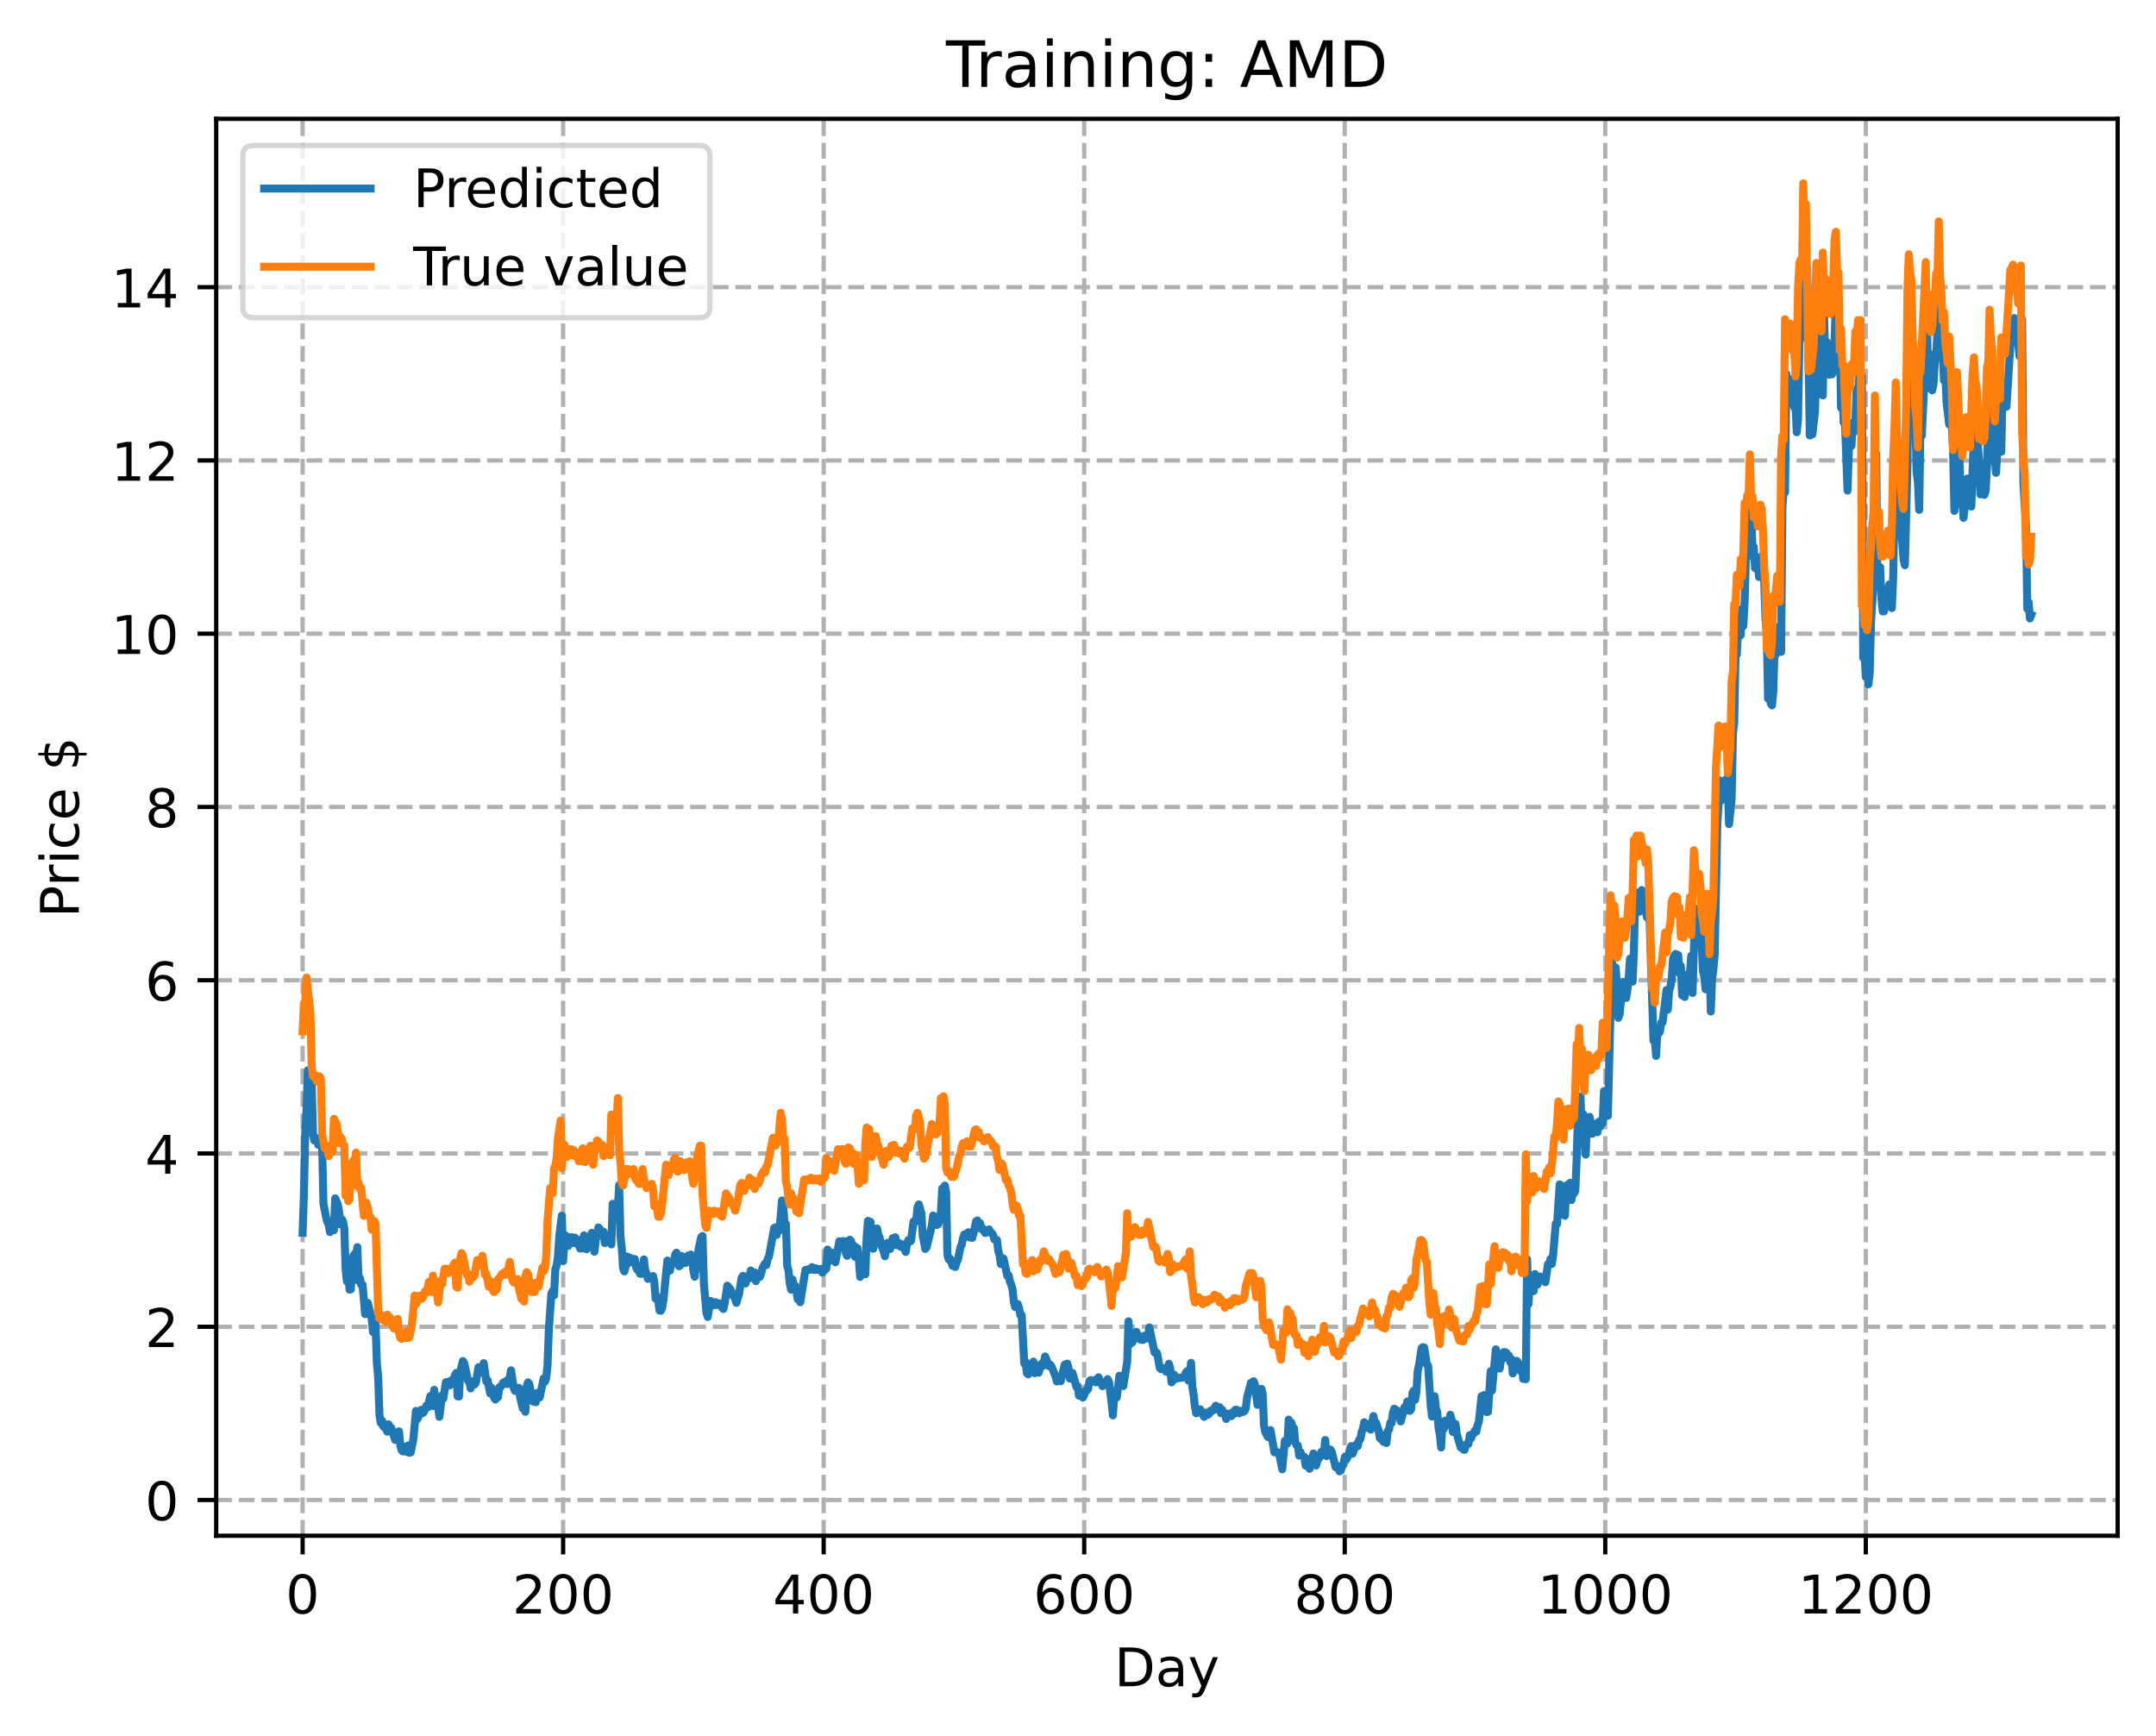 <?xml version="1.0" encoding="utf-8" standalone="no"?>
<!DOCTYPE svg PUBLIC "-//W3C//DTD SVG 1.1//EN"
  "http://www.w3.org/Graphics/SVG/1.1/DTD/svg11.dtd">
<!-- Created with matplotlib (https://matplotlib.org/) -->
<svg height="325.986pt" version="1.1" viewBox="0 0 404.923 325.986" width="404.923pt" xmlns="http://www.w3.org/2000/svg" xmlns:xlink="http://www.w3.org/1999/xlink">
 <defs>
  <style type="text/css">
*{stroke-linecap:butt;stroke-linejoin:round;}
  </style>
 </defs>
 <g id="figure_1">
  <g id="patch_1">
   <path d="M 0 325.986 
L 404.923 325.986 
L 404.923 0 
L 0 0 
z
" style="fill:#ffffff;"/>
  </g>
  <g id="axes_1">
   <g id="patch_2">
    <path d="M 40.603 288.43 
L 397.723 288.43 
L 397.723 22.318 
L 40.603 22.318 
z
" style="fill:#ffffff;"/>
   </g>
   <g id="matplotlib.axis_1">
    <g id="xtick_1">
     <g id="line2d_1">
      <path clip-path="url(#p1086f95158)" d="M 56.836 288.43 
L 56.836 22.318 
" style="fill:none;stroke:#b0b0b0;stroke-dasharray:2.96,1.28;stroke-dashoffset:0;stroke-width:0.8;"/>
     </g>
     <g id="line2d_2">
      <defs>
       <path d="M 0 0 
L 0 3.5 
" id="m8dfe9e6c33" style="stroke:#000000;stroke-width:0.8;"/>
      </defs>
      <g>
       <use style="stroke:#000000;stroke-width:0.8;" x="56.836" xlink:href="#m8dfe9e6c33" y="288.43"/>
      </g>
     </g>
     <g id="text_1">
      <!-- 0 -->
      <defs>
       <path d="M 31.781 66.406 
Q 24.172 66.406 20.328 58.906 
Q 16.5 51.422 16.5 36.375 
Q 16.5 21.391 20.328 13.891 
Q 24.172 6.391 31.781 6.391 
Q 39.453 6.391 43.281 13.891 
Q 47.125 21.391 47.125 36.375 
Q 47.125 51.422 43.281 58.906 
Q 39.453 66.406 31.781 66.406 
z
M 31.781 74.219 
Q 44.047 74.219 50.516 64.516 
Q 56.984 54.828 56.984 36.375 
Q 56.984 17.969 50.516 8.266 
Q 44.047 -1.422 31.781 -1.422 
Q 19.531 -1.422 13.062 8.266 
Q 6.594 17.969 6.594 36.375 
Q 6.594 54.828 13.062 64.516 
Q 19.531 74.219 31.781 74.219 
z
" id="DejaVuSans-48"/>
      </defs>
      <g transform="translate(53.655 303.029)scale(0.1 -0.1)">
       <use xlink:href="#DejaVuSans-48"/>
      </g>
     </g>
    </g>
    <g id="xtick_2">
     <g id="line2d_3">
      <path clip-path="url(#p1086f95158)" d="M 105.766 288.43 
L 105.766 22.318 
" style="fill:none;stroke:#b0b0b0;stroke-dasharray:2.96,1.28;stroke-dashoffset:0;stroke-width:0.8;"/>
     </g>
     <g id="line2d_4">
      <g>
       <use style="stroke:#000000;stroke-width:0.8;" x="105.766" xlink:href="#m8dfe9e6c33" y="288.43"/>
      </g>
     </g>
     <g id="text_2">
      <!-- 200 -->
      <defs>
       <path d="M 19.188 8.297 
L 53.609 8.297 
L 53.609 0 
L 7.328 0 
L 7.328 8.297 
Q 12.938 14.109 22.625 23.891 
Q 32.328 33.688 34.812 36.531 
Q 39.547 41.844 41.422 45.531 
Q 43.312 49.219 43.312 52.781 
Q 43.312 58.594 39.234 62.25 
Q 35.156 65.922 28.609 65.922 
Q 23.969 65.922 18.812 64.312 
Q 13.672 62.703 7.812 59.422 
L 7.812 69.391 
Q 13.766 71.781 18.938 73 
Q 24.125 74.219 28.422 74.219 
Q 39.75 74.219 46.484 68.547 
Q 53.219 62.891 53.219 53.422 
Q 53.219 48.922 51.531 44.891 
Q 49.859 40.875 45.406 35.406 
Q 44.188 33.984 37.641 27.219 
Q 31.109 20.453 19.188 8.297 
z
" id="DejaVuSans-50"/>
      </defs>
      <g transform="translate(96.223 303.029)scale(0.1 -0.1)">
       <use xlink:href="#DejaVuSans-50"/>
       <use x="63.623" xlink:href="#DejaVuSans-48"/>
       <use x="127.246" xlink:href="#DejaVuSans-48"/>
      </g>
     </g>
    </g>
    <g id="xtick_3">
     <g id="line2d_5">
      <path clip-path="url(#p1086f95158)" d="M 154.697 288.43 
L 154.697 22.318 
" style="fill:none;stroke:#b0b0b0;stroke-dasharray:2.96,1.28;stroke-dashoffset:0;stroke-width:0.8;"/>
     </g>
     <g id="line2d_6">
      <g>
       <use style="stroke:#000000;stroke-width:0.8;" x="154.697" xlink:href="#m8dfe9e6c33" y="288.43"/>
      </g>
     </g>
     <g id="text_3">
      <!-- 400 -->
      <defs>
       <path d="M 37.797 64.312 
L 12.891 25.391 
L 37.797 25.391 
z
M 35.203 72.906 
L 47.609 72.906 
L 47.609 25.391 
L 58.016 25.391 
L 58.016 17.188 
L 47.609 17.188 
L 47.609 0 
L 37.797 0 
L 37.797 17.188 
L 4.891 17.188 
L 4.891 26.703 
z
" id="DejaVuSans-52"/>
      </defs>
      <g transform="translate(145.153 303.029)scale(0.1 -0.1)">
       <use xlink:href="#DejaVuSans-52"/>
       <use x="63.623" xlink:href="#DejaVuSans-48"/>
       <use x="127.246" xlink:href="#DejaVuSans-48"/>
      </g>
     </g>
    </g>
    <g id="xtick_4">
     <g id="line2d_7">
      <path clip-path="url(#p1086f95158)" d="M 203.628 288.43 
L 203.628 22.318 
" style="fill:none;stroke:#b0b0b0;stroke-dasharray:2.96,1.28;stroke-dashoffset:0;stroke-width:0.8;"/>
     </g>
     <g id="line2d_8">
      <g>
       <use style="stroke:#000000;stroke-width:0.8;" x="203.628" xlink:href="#m8dfe9e6c33" y="288.43"/>
      </g>
     </g>
     <g id="text_4">
      <!-- 600 -->
      <defs>
       <path d="M 33.016 40.375 
Q 26.375 40.375 22.484 35.828 
Q 18.609 31.297 18.609 23.391 
Q 18.609 15.531 22.484 10.953 
Q 26.375 6.391 33.016 6.391 
Q 39.656 6.391 43.531 10.953 
Q 47.406 15.531 47.406 23.391 
Q 47.406 31.297 43.531 35.828 
Q 39.656 40.375 33.016 40.375 
z
M 52.594 71.297 
L 52.594 62.312 
Q 48.875 64.062 45.094 64.984 
Q 41.312 65.922 37.594 65.922 
Q 27.828 65.922 22.672 59.328 
Q 17.531 52.734 16.797 39.406 
Q 19.672 43.656 24.016 45.922 
Q 28.375 48.188 33.594 48.188 
Q 44.578 48.188 50.953 41.516 
Q 57.328 34.859 57.328 23.391 
Q 57.328 12.156 50.688 5.359 
Q 44.047 -1.422 33.016 -1.422 
Q 20.359 -1.422 13.672 8.266 
Q 6.984 17.969 6.984 36.375 
Q 6.984 53.656 15.188 63.938 
Q 23.391 74.219 37.203 74.219 
Q 40.922 74.219 44.703 73.484 
Q 48.484 72.75 52.594 71.297 
z
" id="DejaVuSans-54"/>
      </defs>
      <g transform="translate(194.084 303.029)scale(0.1 -0.1)">
       <use xlink:href="#DejaVuSans-54"/>
       <use x="63.623" xlink:href="#DejaVuSans-48"/>
       <use x="127.246" xlink:href="#DejaVuSans-48"/>
      </g>
     </g>
    </g>
    <g id="xtick_5">
     <g id="line2d_9">
      <path clip-path="url(#p1086f95158)" d="M 252.558 288.43 
L 252.558 22.318 
" style="fill:none;stroke:#b0b0b0;stroke-dasharray:2.96,1.28;stroke-dashoffset:0;stroke-width:0.8;"/>
     </g>
     <g id="line2d_10">
      <g>
       <use style="stroke:#000000;stroke-width:0.8;" x="252.558" xlink:href="#m8dfe9e6c33" y="288.43"/>
      </g>
     </g>
     <g id="text_5">
      <!-- 800 -->
      <defs>
       <path d="M 31.781 34.625 
Q 24.75 34.625 20.719 30.859 
Q 16.703 27.094 16.703 20.516 
Q 16.703 13.922 20.719 10.156 
Q 24.75 6.391 31.781 6.391 
Q 38.812 6.391 42.859 10.172 
Q 46.922 13.969 46.922 20.516 
Q 46.922 27.094 42.891 30.859 
Q 38.875 34.625 31.781 34.625 
z
M 21.922 38.812 
Q 15.578 40.375 12.031 44.719 
Q 8.5 49.078 8.5 55.328 
Q 8.5 64.062 14.719 69.141 
Q 20.953 74.219 31.781 74.219 
Q 42.672 74.219 48.875 69.141 
Q 55.078 64.062 55.078 55.328 
Q 55.078 49.078 51.531 44.719 
Q 48 40.375 41.703 38.812 
Q 48.828 37.156 52.797 32.312 
Q 56.781 27.484 56.781 20.516 
Q 56.781 9.906 50.312 4.234 
Q 43.844 -1.422 31.781 -1.422 
Q 19.734 -1.422 13.25 4.234 
Q 6.781 9.906 6.781 20.516 
Q 6.781 27.484 10.781 32.312 
Q 14.797 37.156 21.922 38.812 
z
M 18.312 54.391 
Q 18.312 48.734 21.844 45.562 
Q 25.391 42.391 31.781 42.391 
Q 38.141 42.391 41.719 45.562 
Q 45.312 48.734 45.312 54.391 
Q 45.312 60.062 41.719 63.234 
Q 38.141 66.406 31.781 66.406 
Q 25.391 66.406 21.844 63.234 
Q 18.312 60.062 18.312 54.391 
z
" id="DejaVuSans-56"/>
      </defs>
      <g transform="translate(243.015 303.029)scale(0.1 -0.1)">
       <use xlink:href="#DejaVuSans-56"/>
       <use x="63.623" xlink:href="#DejaVuSans-48"/>
       <use x="127.246" xlink:href="#DejaVuSans-48"/>
      </g>
     </g>
    </g>
    <g id="xtick_6">
     <g id="line2d_11">
      <path clip-path="url(#p1086f95158)" d="M 301.489 288.43 
L 301.489 22.318 
" style="fill:none;stroke:#b0b0b0;stroke-dasharray:2.96,1.28;stroke-dashoffset:0;stroke-width:0.8;"/>
     </g>
     <g id="line2d_12">
      <g>
       <use style="stroke:#000000;stroke-width:0.8;" x="301.489" xlink:href="#m8dfe9e6c33" y="288.43"/>
      </g>
     </g>
     <g id="text_6">
      <!-- 1000 -->
      <defs>
       <path d="M 12.406 8.297 
L 28.516 8.297 
L 28.516 63.922 
L 10.984 60.406 
L 10.984 69.391 
L 28.422 72.906 
L 38.281 72.906 
L 38.281 8.297 
L 54.391 8.297 
L 54.391 0 
L 12.406 0 
z
" id="DejaVuSans-49"/>
      </defs>
      <g transform="translate(288.764 303.029)scale(0.1 -0.1)">
       <use xlink:href="#DejaVuSans-49"/>
       <use x="63.623" xlink:href="#DejaVuSans-48"/>
       <use x="127.246" xlink:href="#DejaVuSans-48"/>
       <use x="190.869" xlink:href="#DejaVuSans-48"/>
      </g>
     </g>
    </g>
    <g id="xtick_7">
     <g id="line2d_13">
      <path clip-path="url(#p1086f95158)" d="M 350.419 288.43 
L 350.419 22.318 
" style="fill:none;stroke:#b0b0b0;stroke-dasharray:2.96,1.28;stroke-dashoffset:0;stroke-width:0.8;"/>
     </g>
     <g id="line2d_14">
      <g>
       <use style="stroke:#000000;stroke-width:0.8;" x="350.419" xlink:href="#m8dfe9e6c33" y="288.43"/>
      </g>
     </g>
     <g id="text_7">
      <!-- 1200 -->
      <g transform="translate(337.694 303.029)scale(0.1 -0.1)">
       <use xlink:href="#DejaVuSans-49"/>
       <use x="63.623" xlink:href="#DejaVuSans-50"/>
       <use x="127.246" xlink:href="#DejaVuSans-48"/>
       <use x="190.869" xlink:href="#DejaVuSans-48"/>
      </g>
     </g>
    </g>
    <g id="text_8">
     <!-- Day -->
     <defs>
      <path d="M 19.672 64.797 
L 19.672 8.109 
L 31.594 8.109 
Q 46.688 8.109 53.688 14.938 
Q 60.688 21.781 60.688 36.531 
Q 60.688 51.172 53.688 57.984 
Q 46.688 64.797 31.594 64.797 
z
M 9.812 72.906 
L 30.078 72.906 
Q 51.266 72.906 61.172 64.094 
Q 71.094 55.281 71.094 36.531 
Q 71.094 17.672 61.125 8.828 
Q 51.172 0 30.078 0 
L 9.812 0 
z
" id="DejaVuSans-68"/>
      <path d="M 34.281 27.484 
Q 23.391 27.484 19.188 25 
Q 14.984 22.516 14.984 16.5 
Q 14.984 11.719 18.141 8.906 
Q 21.297 6.109 26.703 6.109 
Q 34.188 6.109 38.703 11.406 
Q 43.219 16.703 43.219 25.484 
L 43.219 27.484 
z
M 52.203 31.203 
L 52.203 0 
L 43.219 0 
L 43.219 8.297 
Q 40.141 3.328 35.547 0.953 
Q 30.953 -1.422 24.312 -1.422 
Q 15.922 -1.422 10.953 3.297 
Q 6 8.016 6 15.922 
Q 6 25.141 12.172 29.828 
Q 18.359 34.516 30.609 34.516 
L 43.219 34.516 
L 43.219 35.406 
Q 43.219 41.609 39.141 45 
Q 35.062 48.391 27.688 48.391 
Q 23 48.391 18.547 47.266 
Q 14.109 46.141 10.016 43.891 
L 10.016 52.203 
Q 14.938 54.109 19.578 55.047 
Q 24.219 56 28.609 56 
Q 40.484 56 46.344 49.844 
Q 52.203 43.703 52.203 31.203 
z
" id="DejaVuSans-97"/>
      <path d="M 32.172 -5.078 
Q 28.375 -14.844 24.75 -17.812 
Q 21.141 -20.797 15.094 -20.797 
L 7.906 -20.797 
L 7.906 -13.281 
L 13.188 -13.281 
Q 16.891 -13.281 18.938 -11.516 
Q 21 -9.766 23.484 -3.219 
L 25.094 0.875 
L 2.984 54.688 
L 12.5 54.688 
L 29.594 11.922 
L 46.688 54.688 
L 56.203 54.688 
z
" id="DejaVuSans-121"/>
     </defs>
     <g transform="translate(209.29 316.707)scale(0.1 -0.1)">
      <use xlink:href="#DejaVuSans-68"/>
      <use x="77.002" xlink:href="#DejaVuSans-97"/>
      <use x="138.281" xlink:href="#DejaVuSans-121"/>
     </g>
    </g>
   </g>
   <g id="matplotlib.axis_2">
    <g id="ytick_1">
     <g id="line2d_15">
      <path clip-path="url(#p1086f95158)" d="M 40.603 281.721 
L 397.723 281.721 
" style="fill:none;stroke:#b0b0b0;stroke-dasharray:2.96,1.28;stroke-dashoffset:0;stroke-width:0.8;"/>
     </g>
     <g id="line2d_16">
      <defs>
       <path d="M 0 0 
L -3.5 0 
" id="m0226eb020c" style="stroke:#000000;stroke-width:0.8;"/>
      </defs>
      <g>
       <use style="stroke:#000000;stroke-width:0.8;" x="40.603" xlink:href="#m0226eb020c" y="281.721"/>
      </g>
     </g>
     <g id="text_9">
      <!-- 0 -->
      <g transform="translate(27.241 285.52)scale(0.1 -0.1)">
       <use xlink:href="#DejaVuSans-48"/>
      </g>
     </g>
    </g>
    <g id="ytick_2">
     <g id="line2d_17">
      <path clip-path="url(#p1086f95158)" d="M 40.603 249.181 
L 397.723 249.181 
" style="fill:none;stroke:#b0b0b0;stroke-dasharray:2.96,1.28;stroke-dashoffset:0;stroke-width:0.8;"/>
     </g>
     <g id="line2d_18">
      <g>
       <use style="stroke:#000000;stroke-width:0.8;" x="40.603" xlink:href="#m0226eb020c" y="249.181"/>
      </g>
     </g>
     <g id="text_10">
      <!-- 2 -->
      <g transform="translate(27.241 252.98)scale(0.1 -0.1)">
       <use xlink:href="#DejaVuSans-50"/>
      </g>
     </g>
    </g>
    <g id="ytick_3">
     <g id="line2d_19">
      <path clip-path="url(#p1086f95158)" d="M 40.603 216.64 
L 397.723 216.64 
" style="fill:none;stroke:#b0b0b0;stroke-dasharray:2.96,1.28;stroke-dashoffset:0;stroke-width:0.8;"/>
     </g>
     <g id="line2d_20">
      <g>
       <use style="stroke:#000000;stroke-width:0.8;" x="40.603" xlink:href="#m0226eb020c" y="216.64"/>
      </g>
     </g>
     <g id="text_11">
      <!-- 4 -->
      <g transform="translate(27.241 220.439)scale(0.1 -0.1)">
       <use xlink:href="#DejaVuSans-52"/>
      </g>
     </g>
    </g>
    <g id="ytick_4">
     <g id="line2d_21">
      <path clip-path="url(#p1086f95158)" d="M 40.603 184.1 
L 397.723 184.1 
" style="fill:none;stroke:#b0b0b0;stroke-dasharray:2.96,1.28;stroke-dashoffset:0;stroke-width:0.8;"/>
     </g>
     <g id="line2d_22">
      <g>
       <use style="stroke:#000000;stroke-width:0.8;" x="40.603" xlink:href="#m0226eb020c" y="184.1"/>
      </g>
     </g>
     <g id="text_12">
      <!-- 6 -->
      <g transform="translate(27.241 187.899)scale(0.1 -0.1)">
       <use xlink:href="#DejaVuSans-54"/>
      </g>
     </g>
    </g>
    <g id="ytick_5">
     <g id="line2d_23">
      <path clip-path="url(#p1086f95158)" d="M 40.603 151.559 
L 397.723 151.559 
" style="fill:none;stroke:#b0b0b0;stroke-dasharray:2.96,1.28;stroke-dashoffset:0;stroke-width:0.8;"/>
     </g>
     <g id="line2d_24">
      <g>
       <use style="stroke:#000000;stroke-width:0.8;" x="40.603" xlink:href="#m0226eb020c" y="151.559"/>
      </g>
     </g>
     <g id="text_13">
      <!-- 8 -->
      <g transform="translate(27.241 155.359)scale(0.1 -0.1)">
       <use xlink:href="#DejaVuSans-56"/>
      </g>
     </g>
    </g>
    <g id="ytick_6">
     <g id="line2d_25">
      <path clip-path="url(#p1086f95158)" d="M 40.603 119.019 
L 397.723 119.019 
" style="fill:none;stroke:#b0b0b0;stroke-dasharray:2.96,1.28;stroke-dashoffset:0;stroke-width:0.8;"/>
     </g>
     <g id="line2d_26">
      <g>
       <use style="stroke:#000000;stroke-width:0.8;" x="40.603" xlink:href="#m0226eb020c" y="119.019"/>
      </g>
     </g>
     <g id="text_14">
      <!-- 10 -->
      <g transform="translate(20.878 122.818)scale(0.1 -0.1)">
       <use xlink:href="#DejaVuSans-49"/>
       <use x="63.623" xlink:href="#DejaVuSans-48"/>
      </g>
     </g>
    </g>
    <g id="ytick_7">
     <g id="line2d_27">
      <path clip-path="url(#p1086f95158)" d="M 40.603 86.479 
L 397.723 86.479 
" style="fill:none;stroke:#b0b0b0;stroke-dasharray:2.96,1.28;stroke-dashoffset:0;stroke-width:0.8;"/>
     </g>
     <g id="line2d_28">
      <g>
       <use style="stroke:#000000;stroke-width:0.8;" x="40.603" xlink:href="#m0226eb020c" y="86.479"/>
      </g>
     </g>
     <g id="text_15">
      <!-- 12 -->
      <g transform="translate(20.878 90.278)scale(0.1 -0.1)">
       <use xlink:href="#DejaVuSans-49"/>
       <use x="63.623" xlink:href="#DejaVuSans-50"/>
      </g>
     </g>
    </g>
    <g id="ytick_8">
     <g id="line2d_29">
      <path clip-path="url(#p1086f95158)" d="M 40.603 53.938 
L 397.723 53.938 
" style="fill:none;stroke:#b0b0b0;stroke-dasharray:2.96,1.28;stroke-dashoffset:0;stroke-width:0.8;"/>
     </g>
     <g id="line2d_30">
      <g>
       <use style="stroke:#000000;stroke-width:0.8;" x="40.603" xlink:href="#m0226eb020c" y="53.938"/>
      </g>
     </g>
     <g id="text_16">
      <!-- 14 -->
      <g transform="translate(20.878 57.738)scale(0.1 -0.1)">
       <use xlink:href="#DejaVuSans-49"/>
       <use x="63.623" xlink:href="#DejaVuSans-52"/>
      </g>
     </g>
    </g>
    <g id="text_17">
     <!-- Price $ -->
     <defs>
      <path d="M 19.672 64.797 
L 19.672 37.406 
L 32.078 37.406 
Q 38.969 37.406 42.719 40.969 
Q 46.484 44.531 46.484 51.125 
Q 46.484 57.672 42.719 61.234 
Q 38.969 64.797 32.078 64.797 
z
M 9.812 72.906 
L 32.078 72.906 
Q 44.344 72.906 50.609 67.359 
Q 56.891 61.812 56.891 51.125 
Q 56.891 40.328 50.609 34.812 
Q 44.344 29.297 32.078 29.297 
L 19.672 29.297 
L 19.672 0 
L 9.812 0 
z
" id="DejaVuSans-80"/>
      <path d="M 41.109 46.297 
Q 39.594 47.172 37.812 47.578 
Q 36.031 48 33.891 48 
Q 26.266 48 22.188 43.047 
Q 18.109 38.094 18.109 28.812 
L 18.109 0 
L 9.078 0 
L 9.078 54.688 
L 18.109 54.688 
L 18.109 46.188 
Q 20.953 51.172 25.484 53.578 
Q 30.031 56 36.531 56 
Q 37.453 56 38.578 55.875 
Q 39.703 55.766 41.062 55.516 
z
" id="DejaVuSans-114"/>
      <path d="M 9.422 54.688 
L 18.406 54.688 
L 18.406 0 
L 9.422 0 
z
M 9.422 75.984 
L 18.406 75.984 
L 18.406 64.594 
L 9.422 64.594 
z
" id="DejaVuSans-105"/>
      <path d="M 48.781 52.594 
L 48.781 44.188 
Q 44.969 46.297 41.141 47.344 
Q 37.312 48.391 33.406 48.391 
Q 24.656 48.391 19.812 42.844 
Q 14.984 37.312 14.984 27.297 
Q 14.984 17.281 19.812 11.734 
Q 24.656 6.203 33.406 6.203 
Q 37.312 6.203 41.141 7.25 
Q 44.969 8.297 48.781 10.406 
L 48.781 2.094 
Q 45.016 0.344 40.984 -0.531 
Q 36.969 -1.422 32.422 -1.422 
Q 20.062 -1.422 12.781 6.344 
Q 5.516 14.109 5.516 27.297 
Q 5.516 40.672 12.859 48.328 
Q 20.219 56 33.016 56 
Q 37.156 56 41.109 55.141 
Q 45.062 54.297 48.781 52.594 
z
" id="DejaVuSans-99"/>
      <path d="M 56.203 29.594 
L 56.203 25.203 
L 14.891 25.203 
Q 15.484 15.922 20.484 11.062 
Q 25.484 6.203 34.422 6.203 
Q 39.594 6.203 44.453 7.469 
Q 49.312 8.734 54.109 11.281 
L 54.109 2.781 
Q 49.266 0.734 44.188 -0.344 
Q 39.109 -1.422 33.891 -1.422 
Q 20.797 -1.422 13.156 6.188 
Q 5.516 13.812 5.516 26.812 
Q 5.516 40.234 12.766 48.109 
Q 20.016 56 32.328 56 
Q 43.359 56 49.781 48.891 
Q 56.203 41.797 56.203 29.594 
z
M 47.219 32.234 
Q 47.125 39.594 43.094 43.984 
Q 39.062 48.391 32.422 48.391 
Q 24.906 48.391 20.391 44.141 
Q 15.875 39.891 15.188 32.172 
z
" id="DejaVuSans-101"/>
      <path id="DejaVuSans-32"/>
      <path d="M 33.797 -14.703 
L 28.906 -14.703 
L 28.859 0 
Q 23.734 0.094 18.609 1.188 
Q 13.484 2.297 8.297 4.5 
L 8.297 13.281 
Q 13.281 10.156 18.375 8.562 
Q 23.484 6.984 28.906 6.938 
L 28.906 29.203 
Q 18.109 30.953 13.203 35.156 
Q 8.297 39.359 8.297 46.688 
Q 8.297 54.641 13.625 59.219 
Q 18.953 63.812 28.906 64.5 
L 28.906 75.984 
L 33.797 75.984 
L 33.797 64.656 
Q 38.328 64.453 42.578 63.688 
Q 46.828 62.938 50.875 61.625 
L 50.875 53.078 
Q 46.828 55.125 42.547 56.25 
Q 38.281 57.375 33.797 57.562 
L 33.797 36.719 
Q 44.875 35.016 50.094 30.609 
Q 55.328 26.219 55.328 18.609 
Q 55.328 10.359 49.781 5.594 
Q 44.234 0.828 33.797 0.094 
z
M 28.906 37.594 
L 28.906 57.625 
Q 23.25 56.984 20.266 54.391 
Q 17.281 51.812 17.281 47.516 
Q 17.281 43.312 20.031 40.969 
Q 22.797 38.625 28.906 37.594 
z
M 33.797 28.219 
L 33.797 7.078 
Q 39.984 7.906 43.141 10.594 
Q 46.297 13.281 46.297 17.672 
Q 46.297 21.969 43.281 24.5 
Q 40.281 27.047 33.797 28.219 
z
" id="DejaVuSans-36"/>
     </defs>
     <g transform="translate(14.798 172.342)rotate(-90)scale(0.1 -0.1)">
      <use xlink:href="#DejaVuSans-80"/>
      <use x="58.553" xlink:href="#DejaVuSans-114"/>
      <use x="99.666" xlink:href="#DejaVuSans-105"/>
      <use x="127.449" xlink:href="#DejaVuSans-99"/>
      <use x="182.43" xlink:href="#DejaVuSans-101"/>
      <use x="243.953" xlink:href="#DejaVuSans-32"/>
      <use x="275.74" xlink:href="#DejaVuSans-36"/>
     </g>
    </g>
   </g>
   <g id="line2d_31">
    <path clip-path="url(#p1086f95158)" d="M 56.836 231.536 
L 57.081 224.159 
L 57.325 212.795 
L 57.57 208.295 
L 57.814 201.033 
L 58.304 202.504 
L 58.548 203.676 
L 58.793 213.109 
L 59.038 214.201 
L 59.282 214.098 
L 59.527 213.747 
L 59.772 215.019 
L 60.016 214.661 
L 60.261 214.692 
L 60.506 215.513 
L 60.75 226.077 
L 61.24 228.616 
L 61.484 229.557 
L 61.729 229.951 
L 61.974 231.404 
L 62.218 229.625 
L 62.463 231.06 
L 62.708 231.042 
L 62.952 225.058 
L 63.441 226.208 
L 63.686 227.581 
L 63.931 229.978 
L 64.175 228.971 
L 64.42 229.415 
L 64.665 230.711 
L 64.909 238.323 
L 65.154 240.652 
L 65.399 238.526 
L 65.643 242.209 
L 65.888 242.162 
L 66.133 237.884 
L 66.377 235.814 
L 66.622 235.49 
L 66.867 235.921 
L 67.111 234.225 
L 67.356 240.577 
L 67.601 240.046 
L 67.845 241.301 
L 68.09 241.299 
L 68.579 246.812 
L 68.824 246.339 
L 69.069 244.682 
L 69.802 247.623 
L 70.047 250.171 
L 70.292 248.662 
L 70.536 248.744 
L 70.781 256.056 
L 71.026 258.592 
L 71.27 265.788 
L 71.515 267.258 
L 71.76 266.823 
L 72.004 267.927 
L 72.249 267.463 
L 72.494 268.424 
L 72.738 268.893 
L 72.983 267.516 
L 73.228 268.222 
L 73.472 268.142 
L 74.206 270.432 
L 74.451 269.68 
L 74.696 270.437 
L 74.94 268.833 
L 75.185 271.426 
L 75.429 272.381 
L 75.674 272.597 
L 75.919 271.713 
L 76.163 272.434 
L 76.408 272.693 
L 76.653 271.474 
L 76.897 272.853 
L 77.142 272.774 
L 77.631 270.308 
L 78.121 264.99 
L 78.365 266.547 
L 78.61 266.045 
L 78.855 265.171 
L 79.099 264.796 
L 79.344 265.429 
L 79.589 265.235 
L 80.078 263.996 
L 80.323 264.318 
L 80.812 262.207 
L 81.056 262.2 
L 81.301 264.074 
L 81.546 261.035 
L 81.79 262.818 
L 82.28 264.297 
L 82.524 266.098 
L 83.014 262.094 
L 83.258 262.664 
L 83.748 259.603 
L 83.992 259.538 
L 84.237 260.118 
L 84.482 260.173 
L 84.726 259.277 
L 84.971 259.667 
L 85.46 258.236 
L 85.705 257.842 
L 85.95 262.264 
L 86.194 262.302 
L 86.439 257.666 
L 86.928 255.621 
L 87.173 255.991 
L 87.907 259.333 
L 88.151 259.387 
L 88.396 260.768 
L 88.641 259.451 
L 88.885 259.449 
L 89.13 260.029 
L 89.375 259.7 
L 89.864 256.781 
L 90.109 257.13 
L 90.353 257.151 
L 90.598 257.804 
L 90.843 256.014 
L 91.332 259.429 
L 91.577 259.237 
L 92.066 261.718 
L 92.311 260.645 
L 92.555 261.297 
L 92.8 262.514 
L 93.044 262.848 
L 93.289 262.392 
L 93.534 262.399 
L 93.778 260.552 
L 94.023 260.496 
L 94.512 259.668 
L 94.757 259.919 
L 95.002 259.404 
L 95.246 259.944 
L 95.491 259.095 
L 95.736 258.715 
L 95.98 257.359 
L 96.47 260.674 
L 96.714 261.23 
L 96.959 260.797 
L 97.204 260.654 
L 97.448 260.661 
L 97.693 262.46 
L 98.182 264.515 
L 98.427 264.421 
L 98.672 265.159 
L 98.916 260.381 
L 99.161 259.625 
L 99.405 259.914 
L 99.65 261.312 
L 99.895 261.93 
L 100.139 263.233 
L 100.384 262.658 
L 100.629 263.358 
L 100.873 261.62 
L 101.118 262.258 
L 101.363 262.46 
L 102.097 258.895 
L 102.341 259.508 
L 102.586 258.818 
L 102.831 256.46 
L 103.075 249.768 
L 103.565 242.889 
L 103.809 242.431 
L 104.054 243.277 
L 104.299 238.374 
L 104.543 237.66 
L 104.788 236.012 
L 105.032 232.199 
L 105.522 228.306 
L 105.766 236.845 
L 106.011 232.656 
L 106.256 232.062 
L 106.745 233.991 
L 107.234 232.362 
L 107.479 232.383 
L 107.724 233.444 
L 107.968 232.435 
L 108.458 233.704 
L 108.702 232.874 
L 108.947 234.49 
L 109.192 233.983 
L 109.436 234.472 
L 109.681 232.024 
L 110.17 234.621 
L 110.415 233.786 
L 110.66 233.964 
L 110.904 232.191 
L 111.149 231.544 
L 111.393 231.856 
L 111.638 235.094 
L 111.883 232.934 
L 112.127 232.148 
L 112.372 230.533 
L 112.617 230.729 
L 112.861 231.651 
L 113.106 231.609 
L 113.351 231.334 
L 113.595 233.462 
L 113.84 232.09 
L 114.085 232.03 
L 114.329 233.246 
L 114.574 232.526 
L 114.819 233.717 
L 115.063 226.091 
L 115.308 228.071 
L 115.553 226.737 
L 115.797 226.138 
L 116.042 226.856 
L 116.287 222.552 
L 116.531 232.242 
L 116.776 234.366 
L 117.02 238.226 
L 117.265 238.794 
L 117.51 237.816 
L 117.754 235.981 
L 117.999 237.222 
L 118.244 236.182 
L 118.488 237.079 
L 118.733 236.411 
L 118.978 236.691 
L 119.222 236.465 
L 119.467 238.031 
L 119.712 238.513 
L 119.956 238.239 
L 120.201 239.233 
L 120.446 239.252 
L 120.69 238.619 
L 120.935 236.535 
L 121.18 238.625 
L 121.424 239.144 
L 121.669 240.188 
L 121.914 239.74 
L 122.158 240.138 
L 122.648 239.653 
L 122.892 240.855 
L 123.137 243.908 
L 123.381 243.544 
L 123.626 244.298 
L 123.871 246.138 
L 124.115 246.172 
L 124.36 245.655 
L 124.605 244.131 
L 125.339 236.759 
L 125.828 238.632 
L 126.073 237.295 
L 126.317 237.445 
L 126.562 236.946 
L 126.807 235.641 
L 127.051 235.271 
L 127.296 237.165 
L 127.541 237.822 
L 127.785 237.648 
L 128.03 235.905 
L 128.275 236.104 
L 128.519 236.51 
L 128.764 237.204 
L 129.253 235.793 
L 129.742 235.628 
L 129.987 236.485 
L 130.232 238.67 
L 130.476 239.783 
L 130.721 237.513 
L 130.966 236.928 
L 131.21 234.529 
L 131.7 232.346 
L 131.944 232.138 
L 132.189 240.969 
L 132.678 246.553 
L 132.923 247.337 
L 133.412 244.304 
L 133.657 244.675 
L 133.902 244.61 
L 134.146 245.137 
L 134.391 244.562 
L 134.636 245.089 
L 135.125 244.785 
L 135.369 244.966 
L 135.614 245.606 
L 135.859 245.845 
L 136.103 244.756 
L 136.593 241.465 
L 137.082 242.021 
L 137.327 242.446 
L 137.571 243.268 
L 137.816 243.271 
L 138.305 244.705 
L 138.795 243.032 
L 139.284 239.963 
L 139.529 239.63 
L 140.018 241.056 
L 140.263 239.895 
L 140.507 239.6 
L 140.752 240.087 
L 140.996 238.618 
L 141.241 239.17 
L 141.486 238.974 
L 141.73 238.978 
L 141.975 240.606 
L 142.22 239.744 
L 142.709 239.809 
L 142.954 239.163 
L 143.198 238.172 
L 143.688 237.293 
L 143.932 237.585 
L 144.177 236.424 
L 144.422 236.009 
L 145.4 230.638 
L 145.645 230.516 
L 145.89 231.926 
L 146.134 230.494 
L 146.379 231.125 
L 146.868 225.459 
L 147.113 226.723 
L 147.357 229.807 
L 147.602 229.846 
L 147.847 237.759 
L 148.091 238.574 
L 148.336 241.106 
L 148.581 242.214 
L 148.825 240.294 
L 149.07 241.331 
L 149.315 241.445 
L 149.559 242.323 
L 149.804 244.019 
L 150.049 243.543 
L 150.293 244.576 
L 151.272 238.515 
L 151.517 238.579 
L 151.761 238.388 
L 152.006 238.494 
L 152.251 238.308 
L 152.495 237.981 
L 152.74 238.484 
L 152.984 238.508 
L 153.229 238.2 
L 153.474 238.516 
L 154.208 238.297 
L 154.452 239.018 
L 154.697 238.633 
L 154.942 238.519 
L 155.186 238.252 
L 155.431 234.69 
L 155.676 236.885 
L 156.165 235.242 
L 156.41 236.004 
L 156.654 236.195 
L 156.899 237.068 
L 157.633 233.127 
L 157.878 233.299 
L 158.122 233.124 
L 158.612 233.125 
L 158.856 235.386 
L 159.101 235.864 
L 159.345 233.766 
L 159.59 232.841 
L 159.835 233.065 
L 160.079 234.101 
L 160.324 233.911 
L 160.569 236.049 
L 160.813 234.298 
L 161.058 234.436 
L 161.303 236.556 
L 161.547 239.825 
L 162.037 237.647 
L 162.281 238.222 
L 162.526 239.32 
L 162.771 232.324 
L 163.015 229.297 
L 163.26 230.021 
L 163.505 229.501 
L 163.749 233.146 
L 163.994 234.539 
L 164.728 230.722 
L 164.972 231.965 
L 165.217 232.47 
L 165.462 233.751 
L 165.951 234.984 
L 166.196 235.942 
L 166.685 233.426 
L 166.93 234.264 
L 167.174 234.591 
L 167.664 232.539 
L 167.908 233.174 
L 168.153 232.376 
L 168.398 233.864 
L 168.642 233.754 
L 168.887 233.473 
L 169.132 234.155 
L 169.376 233.678 
L 170.11 235.129 
L 170.355 233.542 
L 170.6 232.893 
L 170.844 233.205 
L 171.089 233.058 
L 171.578 229.418 
L 171.823 229.313 
L 172.067 229.399 
L 172.312 226.74 
L 172.557 226.198 
L 173.046 227.865 
L 173.291 231.974 
L 173.78 234.565 
L 174.025 234.269 
L 175.003 230.224 
L 175.248 228.289 
L 175.493 229.84 
L 175.737 229.494 
L 175.982 230.062 
L 176.227 229.917 
L 176.716 227.614 
L 176.96 223.202 
L 177.205 224.864 
L 177.45 222.668 
L 177.694 223.929 
L 177.939 235.723 
L 178.184 236.533 
L 178.428 236.345 
L 178.918 237.751 
L 179.162 237.379 
L 179.407 237.955 
L 179.652 237.059 
L 179.896 236.617 
L 180.386 234.238 
L 180.63 233.769 
L 180.875 232.51 
L 181.12 231.837 
L 181.364 232.158 
L 181.854 231.435 
L 182.098 232.42 
L 182.343 232.018 
L 182.588 232.509 
L 182.832 231.652 
L 183.321 229.379 
L 183.566 229.221 
L 183.811 229.863 
L 184.055 229.691 
L 184.3 230.835 
L 184.545 230.678 
L 185.034 231.582 
L 185.279 231.158 
L 185.523 231.345 
L 185.768 230.9 
L 186.013 231.515 
L 186.257 231.574 
L 186.502 231.928 
L 186.747 232.77 
L 187.236 232.894 
L 187.481 234.897 
L 187.725 235.751 
L 187.97 237.413 
L 188.215 237.298 
L 188.459 236.364 
L 189.193 239.652 
L 189.438 239.532 
L 189.682 240.733 
L 189.927 241.277 
L 190.172 242.193 
L 190.416 244.547 
L 190.661 245.503 
L 190.906 244.982 
L 191.15 244.924 
L 191.395 245.672 
L 191.64 246.998 
L 191.884 246.994 
L 192.374 256.078 
L 192.618 255.798 
L 192.863 257.894 
L 193.108 258.122 
L 193.352 257.72 
L 193.597 256.403 
L 193.842 257.272 
L 194.086 255.73 
L 194.331 257.908 
L 194.575 257.195 
L 195.065 257.826 
L 195.554 256.177 
L 195.799 256.571 
L 196.043 255.859 
L 196.288 254.753 
L 197.022 256.595 
L 197.267 256.328 
L 197.511 256.695 
L 198.245 258.535 
L 198.49 259.457 
L 198.735 258.565 
L 199.224 259.398 
L 199.958 256.301 
L 200.447 256.109 
L 200.692 256.981 
L 200.936 258.933 
L 201.181 258.79 
L 201.426 257.849 
L 202.16 260.482 
L 202.404 260.344 
L 202.649 262.131 
L 202.894 262.025 
L 203.138 261.641 
L 203.383 262.48 
L 203.628 261.999 
L 203.872 261.16 
L 204.117 261.16 
L 204.362 260.86 
L 204.606 259.38 
L 204.851 259.19 
L 205.096 259.504 
L 205.34 259.421 
L 205.585 259.213 
L 205.83 259.629 
L 206.074 258.968 
L 206.319 258.674 
L 207.053 260.339 
L 207.542 259.633 
L 207.787 259.568 
L 208.031 259.013 
L 208.276 259.508 
L 208.765 263.421 
L 209.01 265.827 
L 209.255 262.41 
L 209.499 262.108 
L 209.744 262.456 
L 210.233 258.381 
L 210.478 259.469 
L 210.723 259.724 
L 210.967 260.318 
L 211.701 255.759 
L 211.946 248.165 
L 212.191 252.466 
L 212.435 252.193 
L 212.68 252.11 
L 213.414 250.134 
L 213.903 251.261 
L 214.148 251.584 
L 214.637 251.674 
L 214.882 250.879 
L 215.126 251.032 
L 215.371 251.391 
L 215.616 250.921 
L 215.86 249.31 
L 216.839 254.029 
L 217.084 253.935 
L 217.328 254.153 
L 217.818 256.93 
L 218.062 257.148 
L 218.551 256.982 
L 219.041 257.639 
L 219.53 256.132 
L 219.775 256.99 
L 220.019 259.626 
L 220.264 259.346 
L 220.509 258.178 
L 220.998 258.91 
L 221.243 258.792 
L 221.487 258.826 
L 221.732 258.724 
L 221.977 258.769 
L 222.466 258.45 
L 222.711 257.819 
L 222.955 257.517 
L 223.2 259.28 
L 223.445 258.773 
L 223.689 255.963 
L 223.934 260.526 
L 224.179 261.956 
L 224.423 264.23 
L 224.668 265.435 
L 224.912 264.67 
L 225.157 265.276 
L 225.402 264.675 
L 226.136 266.109 
L 226.38 265.314 
L 226.625 265.317 
L 226.87 265.718 
L 227.114 265.511 
L 227.359 264.946 
L 227.604 265.032 
L 227.848 264.863 
L 228.338 264.006 
L 228.582 264.649 
L 228.827 264.801 
L 229.072 264.293 
L 229.316 265.43 
L 229.561 264.804 
L 229.806 265.5 
L 230.05 265.449 
L 230.295 266.499 
L 230.539 265.506 
L 230.784 265.671 
L 231.029 265.485 
L 231.273 265.967 
L 231.518 265.227 
L 231.763 265.542 
L 232.007 264.774 
L 232.252 264.766 
L 232.741 265.452 
L 232.986 264.991 
L 233.231 264.979 
L 233.475 265.187 
L 233.72 265.042 
L 233.965 264.531 
L 234.209 262.494 
L 234.943 259.701 
L 235.188 259.765 
L 235.433 259.415 
L 235.677 260.005 
L 236.167 263.851 
L 236.411 262.882 
L 236.656 262.599 
L 236.9 260.825 
L 237.145 261.798 
L 237.39 267.732 
L 237.634 268.981 
L 238.124 269.861 
L 238.368 269.984 
L 238.613 268.595 
L 239.347 272.771 
L 239.592 272.653 
L 239.836 272.705 
L 240.081 272.884 
L 240.326 273.465 
L 240.815 275.95 
L 241.304 270.611 
L 241.549 271.086 
L 241.794 271.104 
L 242.038 266.626 
L 242.283 267.763 
L 242.527 267.185 
L 242.772 268.027 
L 243.017 268.241 
L 243.261 270.849 
L 243.506 271.437 
L 243.751 271.499 
L 243.995 273.385 
L 244.24 272.702 
L 244.485 273.336 
L 244.974 273.626 
L 245.219 275.263 
L 245.463 273.996 
L 245.708 274.45 
L 245.953 275.856 
L 246.687 272.981 
L 246.931 273.664 
L 247.176 275.244 
L 247.421 274.315 
L 247.91 273.58 
L 248.155 272.684 
L 248.399 273.128 
L 248.644 273.268 
L 248.888 270.462 
L 249.133 273.486 
L 249.622 272.245 
L 249.867 272.246 
L 250.112 272.62 
L 250.846 275.565 
L 251.09 275.266 
L 251.335 275.483 
L 251.58 276.334 
L 251.824 276.179 
L 252.069 275.347 
L 252.314 275.04 
L 252.558 273.667 
L 252.803 274.203 
L 253.292 273.27 
L 253.537 272.132 
L 253.782 271.593 
L 254.026 273.029 
L 254.515 271.702 
L 254.76 271.252 
L 255.005 271.596 
L 255.249 270.458 
L 255.494 270.295 
L 255.739 268.965 
L 255.983 268.301 
L 256.228 267.114 
L 256.473 268.016 
L 256.717 267.985 
L 256.962 267.499 
L 257.207 268.347 
L 257.451 268.499 
L 257.941 265.953 
L 258.185 267.168 
L 258.43 267.199 
L 258.919 268.644 
L 259.164 270.124 
L 259.409 269.399 
L 259.653 270.592 
L 259.898 270.829 
L 260.143 270.862 
L 260.387 271.019 
L 260.632 268.789 
L 260.876 268.486 
L 261.121 267.205 
L 261.366 267.254 
L 261.61 265.318 
L 261.855 264.575 
L 262.1 265.328 
L 262.344 264.863 
L 262.589 265.154 
L 263.078 266.96 
L 263.812 264.248 
L 264.057 264.87 
L 264.302 263.222 
L 264.546 264.644 
L 264.791 264.984 
L 265.036 264.655 
L 265.28 261.593 
L 265.525 261.18 
L 265.77 262.897 
L 266.014 261.518 
L 266.259 257.522 
L 266.503 256.385 
L 266.993 253.195 
L 267.237 253.007 
L 267.482 253.081 
L 267.971 256.261 
L 268.216 256.476 
L 268.705 264.027 
L 268.95 266.05 
L 269.195 262.965 
L 269.439 262.225 
L 269.684 264.553 
L 269.929 265.205 
L 270.173 268.113 
L 270.418 269.486 
L 270.663 271.854 
L 270.907 267.158 
L 271.152 268.391 
L 271.397 266.821 
L 271.641 267.652 
L 271.886 266.777 
L 272.131 267.611 
L 272.375 265.707 
L 272.62 266.595 
L 272.864 268.949 
L 273.109 267.763 
L 273.354 267.421 
L 273.598 269.289 
L 274.332 271.847 
L 274.577 271.618 
L 274.822 272.232 
L 275.066 272.296 
L 275.311 271.326 
L 275.556 271.148 
L 275.8 271.17 
L 276.045 269.533 
L 276.29 270.15 
L 276.534 269.36 
L 276.779 269.235 
L 277.024 268.644 
L 277.268 268.872 
L 277.513 267.623 
L 277.758 266.972 
L 278.247 262.224 
L 278.491 263.673 
L 278.736 261.997 
L 278.981 264.557 
L 279.225 265.201 
L 279.47 265.155 
L 279.959 257.542 
L 280.204 261.185 
L 280.938 253.419 
L 281.183 255.307 
L 281.427 255.347 
L 281.672 257.044 
L 281.917 255.211 
L 282.161 255.253 
L 282.406 253.954 
L 282.651 253.938 
L 282.895 254.069 
L 283.14 254.486 
L 283.385 254.591 
L 283.629 255.814 
L 283.874 255.265 
L 284.118 257.948 
L 284.363 256.462 
L 284.608 256.27 
L 284.852 255.581 
L 285.097 255.822 
L 285.342 257.167 
L 285.586 257.521 
L 285.831 256.623 
L 286.076 258.988 
L 286.32 257.745 
L 286.565 259.044 
L 286.81 236.495 
L 287.054 244.944 
L 287.299 241.263 
L 287.544 239.925 
L 287.788 241.61 
L 288.033 242.491 
L 288.278 239.279 
L 288.522 241.401 
L 288.767 241.266 
L 289.012 240.163 
L 289.256 239.745 
L 289.501 240.112 
L 289.746 240.148 
L 289.99 239.925 
L 290.235 240.816 
L 290.724 237.444 
L 290.969 237.346 
L 291.213 236.429 
L 291.458 237.384 
L 291.703 235.619 
L 292.192 229.832 
L 292.437 229.877 
L 292.926 222.444 
L 293.171 222.642 
L 293.415 224.424 
L 293.66 227.216 
L 293.905 228.337 
L 294.149 223.393 
L 294.394 222.51 
L 294.639 223.208 
L 294.883 222.148 
L 295.128 225.391 
L 295.373 224.044 
L 295.617 224.122 
L 295.862 223.621 
L 296.106 218.041 
L 296.351 209.524 
L 296.596 211.808 
L 296.84 205.964 
L 297.085 212.536 
L 297.33 209.21 
L 297.574 214.262 
L 297.819 216.85 
L 298.064 210.371 
L 298.553 209.761 
L 298.798 210.984 
L 299.042 212.949 
L 299.287 211.8 
L 299.532 212.244 
L 299.776 211.081 
L 300.021 212.652 
L 300.266 210.694 
L 300.51 211.618 
L 300.755 210.356 
L 301 210.962 
L 301.244 204.924 
L 301.489 206.545 
L 301.734 206.584 
L 301.978 209.55 
L 302.712 180.292 
L 302.957 182.124 
L 303.201 182.49 
L 303.446 181.707 
L 303.691 185.089 
L 303.935 191.158 
L 304.18 190.507 
L 304.669 185.511 
L 304.914 184.427 
L 305.403 187.436 
L 305.648 185.968 
L 305.893 183.58 
L 306.137 180.049 
L 306.627 184.362 
L 306.871 178.454 
L 307.116 168.801 
L 307.361 169.301 
L 307.605 167.63 
L 307.85 171.252 
L 308.094 170.435 
L 308.339 167.17 
L 309.318 172.304 
L 309.562 169.774 
L 309.807 172.467 
L 310.541 195.446 
L 310.786 194.956 
L 311.03 198.319 
L 311.275 193.641 
L 311.52 194.091 
L 311.764 193.708 
L 312.009 192.071 
L 312.254 191.99 
L 312.988 185.945 
L 313.232 189.637 
L 313.477 186.08 
L 313.722 185.29 
L 313.966 184.024 
L 314.211 180.105 
L 314.455 179.468 
L 314.7 179.152 
L 314.945 182.232 
L 315.189 179.376 
L 315.434 182.781 
L 315.679 181.419 
L 315.923 186.95 
L 316.168 185.05 
L 316.413 187.247 
L 316.657 183.072 
L 316.902 184.426 
L 317.391 182.805 
L 317.636 179.524 
L 317.881 186.497 
L 318.37 170.619 
L 318.859 176.759 
L 319.104 175.273 
L 319.349 174.773 
L 319.593 177.051 
L 319.838 182.397 
L 320.082 183.437 
L 320.327 185.805 
L 320.572 179.446 
L 320.816 178.818 
L 321.061 179.719 
L 321.306 189.973 
L 321.55 183.814 
L 321.795 182.104 
L 322.04 179.277 
L 322.529 154.899 
L 323.018 146.57 
L 323.263 150.357 
L 323.508 148.436 
L 323.752 148.949 
L 323.997 147.947 
L 324.242 146.296 
L 324.486 146.548 
L 324.731 154.782 
L 325.22 150.141 
L 325.465 137.705 
L 325.71 135.784 
L 325.954 122.991 
L 326.199 122.895 
L 326.443 117.34 
L 326.688 119.491 
L 326.933 119.272 
L 327.177 114.319 
L 327.422 117.544 
L 327.667 112.946 
L 327.911 103.97 
L 328.156 104.616 
L 328.401 102.518 
L 328.645 102.854 
L 328.89 94.992 
L 329.135 103.308 
L 329.379 102.67 
L 329.624 106.704 
L 329.869 105.27 
L 330.113 105.308 
L 330.358 108.366 
L 330.603 107.111 
L 330.847 104.464 
L 331.092 105.282 
L 331.337 109.132 
L 331.581 116.152 
L 331.826 119.041 
L 332.07 131.216 
L 332.315 130.285 
L 332.56 132.099 
L 332.804 132.473 
L 333.049 129.961 
L 333.294 121.475 
L 333.538 122.9 
L 334.028 117.731 
L 334.272 118.68 
L 334.517 122.425 
L 334.762 95.277 
L 335.006 91.805 
L 335.251 92.47 
L 335.496 70.219 
L 335.74 75.74 
L 335.985 71.455 
L 336.23 73.743 
L 336.474 71.242 
L 336.719 72.744 
L 336.964 76.475 
L 337.208 75.871 
L 337.453 81.184 
L 337.698 78.643 
L 337.942 64.769 
L 338.187 60.467 
L 338.431 60.049 
L 338.676 63.351 
L 338.921 46.27 
L 339.165 58.427 
L 339.41 50.591 
L 339.899 81.784 
L 340.389 81.569 
L 340.878 77.256 
L 341.367 62.107 
L 341.857 66.717 
L 342.101 71.857 
L 342.346 74.265 
L 342.591 59.604 
L 342.835 68.807 
L 343.08 64.202 
L 343.325 69.059 
L 343.569 70.375 
L 343.814 70.256 
L 344.058 70.311 
L 344.303 69.881 
L 344.548 64.34 
L 344.792 56.276 
L 345.037 54.777 
L 345.282 62.388 
L 345.526 62.168 
L 345.771 76.579 
L 346.016 72.586 
L 346.26 79.34 
L 346.505 79.397 
L 346.994 92.134 
L 347.239 84.488 
L 347.484 81.968 
L 347.728 83.74 
L 347.973 79.382 
L 348.218 81.089 
L 348.462 78.925 
L 348.707 73.067 
L 348.952 74.262 
L 349.196 70.801 
L 349.441 75.841 
L 349.686 70.662 
L 349.93 123.52 
L 350.175 122.4 
L 350.419 127.156 
L 350.664 125.911 
L 350.909 128.526 
L 351.153 126.431 
L 351.398 116.751 
L 351.887 109.247 
L 352.132 106.617 
L 352.377 85.237 
L 352.621 109.995 
L 352.866 108.781 
L 353.111 106.529 
L 353.355 112.438 
L 353.6 114.827 
L 353.845 114.818 
L 354.089 113.356 
L 354.334 113.006 
L 354.823 109.777 
L 355.068 113.802 
L 355.313 114.2 
L 355.557 108.646 
L 355.802 95.943 
L 356.046 90.382 
L 356.291 82.133 
L 356.536 92.185 
L 357.514 105.115 
L 357.759 106.15 
L 358.248 87.11 
L 358.493 65.913 
L 358.738 59.81 
L 358.982 63.305 
L 359.227 64.827 
L 359.472 75.752 
L 359.716 78.504 
L 359.961 88.594 
L 360.206 90.508 
L 360.45 95.764 
L 360.695 79.104 
L 360.94 81.806 
L 361.918 60.891 
L 362.163 72.889 
L 362.407 66.483 
L 362.652 68.282 
L 362.897 73.304 
L 363.141 72.1 
L 363.386 68.04 
L 363.631 66.713 
L 363.875 62.189 
L 364.12 63.03 
L 364.365 52.826 
L 364.609 63.168 
L 364.854 65.924 
L 365.099 71.432 
L 365.343 69.962 
L 365.588 75.541 
L 366.077 79.72 
L 366.322 74.853 
L 366.811 84.57 
L 367.056 95.956 
L 367.301 94.235 
L 367.545 85.822 
L 367.79 81.761 
L 368.279 92.681 
L 368.524 92.175 
L 368.768 97.256 
L 369.013 95.284 
L 369.258 90.273 
L 369.502 89.884 
L 369.747 90.904 
L 369.992 93.989 
L 370.236 95.14 
L 370.726 81.392 
L 370.97 78.293 
L 371.215 82.514 
L 371.46 83.354 
L 371.704 86.908 
L 371.949 92.848 
L 372.194 87.905 
L 372.438 91.783 
L 372.683 92.94 
L 372.928 92.183 
L 373.172 87.912 
L 373.417 78.846 
L 373.662 78.125 
L 373.906 68.093 
L 374.151 73.348 
L 374.395 75.121 
L 374.64 86.2 
L 374.885 88.813 
L 375.129 84.249 
L 375.374 84.322 
L 375.619 84.205 
L 375.863 84.845 
L 376.108 73.45 
L 376.353 75.192 
L 376.597 74.665 
L 376.842 76.393 
L 377.821 60.718 
L 378.065 60.384 
L 378.31 59.729 
L 379.044 64.677 
L 379.289 66.924 
L 379.533 62.292 
L 379.778 59.966 
L 380.022 90.852 
L 380.512 98.951 
L 380.756 114.352 
L 381.001 113.092 
L 381.246 116.155 
L 381.49 115.496 
L 381.49 115.496 
" style="fill:none;stroke:#1f77b4;stroke-linecap:square;stroke-width:1.5;"/>
   </g>
   <g id="line2d_32">
    <path clip-path="url(#p1086f95158)" d="M 56.836 193.699 
L 57.081 188.493 
L 57.325 188.167 
L 57.57 183.612 
L 58.304 190.282 
L 58.548 200.533 
L 58.793 202.16 
L 59.038 202.322 
L 59.282 201.997 
L 59.527 203.136 
L 59.772 202.485 
L 60.016 202.16 
L 60.261 202.648 
L 60.506 213.061 
L 60.995 215.664 
L 61.24 215.664 
L 61.484 215.827 
L 61.729 217.128 
L 61.974 215.176 
L 62.218 216.477 
L 62.463 216.315 
L 62.708 210.132 
L 63.197 211.108 
L 63.441 212.41 
L 63.686 214.688 
L 63.931 213.549 
L 64.175 213.874 
L 64.42 215.013 
L 64.665 215.176 
L 64.909 224.613 
L 65.154 222.172 
L 65.399 225.589 
L 65.643 225.263 
L 65.888 220.708 
L 66.133 218.43 
L 66.377 217.942 
L 66.622 218.267 
L 66.867 216.477 
L 67.111 222.823 
L 67.356 222.172 
L 67.601 223.311 
L 67.845 223.148 
L 68.335 228.355 
L 68.579 227.704 
L 68.824 225.914 
L 69.069 226.89 
L 69.313 228.355 
L 69.558 228.517 
L 69.802 230.958 
L 70.047 229.331 
L 70.292 229.331 
L 70.536 229.819 
L 71.026 246.252 
L 71.27 247.554 
L 71.515 246.903 
L 71.76 247.879 
L 72.004 247.228 
L 72.249 248.042 
L 72.494 248.367 
L 72.738 246.903 
L 72.983 247.554 
L 73.228 247.391 
L 73.472 248.042 
L 73.717 249.018 
L 73.962 249.506 
L 74.206 248.692 
L 74.451 249.343 
L 74.696 247.716 
L 74.94 250.319 
L 75.185 251.296 
L 75.429 251.458 
L 75.674 250.482 
L 75.919 251.133 
L 76.163 251.296 
L 76.408 249.994 
L 76.653 251.296 
L 76.897 251.133 
L 77.387 248.53 
L 77.876 243.323 
L 78.121 244.95 
L 78.365 244.462 
L 78.61 243.649 
L 78.855 243.323 
L 79.099 243.974 
L 79.344 243.811 
L 79.833 242.51 
L 80.078 242.835 
L 80.567 240.72 
L 80.812 240.72 
L 81.056 242.672 
L 81.301 239.581 
L 81.546 241.371 
L 82.035 242.835 
L 82.28 244.625 
L 82.769 240.557 
L 83.014 241.208 
L 83.503 238.28 
L 83.748 238.28 
L 83.992 238.93 
L 84.237 239.093 
L 84.482 238.28 
L 84.726 238.768 
L 85.216 237.466 
L 85.46 237.141 
L 85.705 241.696 
L 85.95 241.859 
L 86.194 237.303 
L 86.684 235.351 
L 86.928 235.839 
L 87.662 239.418 
L 87.907 239.418 
L 88.151 240.72 
L 88.396 239.418 
L 88.641 239.418 
L 88.885 239.907 
L 89.13 239.581 
L 89.619 236.653 
L 89.864 236.978 
L 90.109 236.978 
L 90.353 237.629 
L 90.598 235.839 
L 91.087 239.418 
L 91.332 239.256 
L 91.821 241.696 
L 92.066 240.557 
L 92.311 241.208 
L 92.555 242.347 
L 92.8 242.672 
L 93.044 242.184 
L 93.289 242.184 
L 93.534 240.232 
L 93.778 240.069 
L 94.268 239.256 
L 94.512 239.418 
L 94.757 238.93 
L 95.002 239.418 
L 95.246 238.605 
L 95.491 238.28 
L 95.736 236.978 
L 96.225 240.395 
L 96.47 240.883 
L 96.714 240.395 
L 96.959 240.232 
L 97.204 240.232 
L 97.448 242.022 
L 97.938 243.974 
L 98.182 243.811 
L 98.427 244.462 
L 98.672 239.581 
L 98.916 238.93 
L 99.161 239.256 
L 99.405 240.72 
L 99.65 241.371 
L 99.895 242.672 
L 100.139 242.022 
L 100.384 242.672 
L 100.629 240.883 
L 100.873 241.534 
L 101.118 241.696 
L 101.852 238.117 
L 102.097 238.768 
L 102.341 238.117 
L 102.586 235.839 
L 102.831 229.331 
L 103.32 223.148 
L 103.565 222.986 
L 103.809 224.124 
L 104.054 219.406 
L 104.299 218.918 
L 104.543 217.454 
L 104.788 213.874 
L 105.277 210.458 
L 105.522 219.406 
L 105.766 215.501 
L 106.011 215.013 
L 106.5 217.291 
L 106.99 215.827 
L 107.234 215.827 
L 107.479 216.966 
L 107.724 215.989 
L 108.213 217.291 
L 108.458 216.477 
L 108.702 218.105 
L 108.947 217.616 
L 109.192 218.105 
L 109.436 215.664 
L 109.926 218.267 
L 110.17 217.454 
L 110.415 217.616 
L 110.66 215.827 
L 110.904 215.176 
L 111.149 215.501 
L 111.393 218.755 
L 111.638 216.64 
L 111.883 215.827 
L 112.127 214.2 
L 112.372 214.362 
L 112.617 215.339 
L 112.861 215.339 
L 113.106 215.013 
L 113.351 217.128 
L 113.595 215.664 
L 113.84 215.501 
L 114.085 216.64 
L 114.329 215.827 
L 114.574 216.966 
L 114.819 209.319 
L 115.063 211.434 
L 115.308 210.132 
L 115.553 209.644 
L 115.797 210.458 
L 116.042 206.227 
L 116.287 216.152 
L 116.531 218.267 
L 116.776 222.172 
L 117.02 222.66 
L 117.265 221.521 
L 117.51 219.569 
L 117.754 220.708 
L 117.999 219.569 
L 118.244 220.382 
L 118.488 219.732 
L 118.733 219.894 
L 118.978 219.569 
L 119.222 221.196 
L 119.467 221.684 
L 119.712 221.359 
L 119.956 222.335 
L 120.201 222.335 
L 120.446 221.684 
L 120.69 219.569 
L 120.935 221.684 
L 121.18 222.172 
L 121.424 223.148 
L 121.669 222.66 
L 121.914 222.986 
L 122.403 222.335 
L 122.648 223.474 
L 122.892 226.565 
L 123.137 226.077 
L 123.381 226.728 
L 123.626 228.517 
L 123.871 228.517 
L 124.115 227.867 
L 124.36 226.24 
L 125.094 218.755 
L 125.583 220.708 
L 125.828 219.406 
L 126.073 219.569 
L 126.317 219.081 
L 126.562 217.779 
L 126.807 217.454 
L 127.051 219.406 
L 127.296 220.057 
L 127.541 219.894 
L 127.785 218.105 
L 128.275 218.918 
L 128.519 219.732 
L 129.008 218.267 
L 129.253 218.267 
L 129.498 218.105 
L 129.742 218.918 
L 129.987 221.196 
L 130.232 222.335 
L 130.476 220.057 
L 130.721 219.406 
L 130.966 217.128 
L 131.455 215.176 
L 131.7 215.176 
L 131.944 224.287 
L 132.434 229.982 
L 132.678 230.633 
L 133.168 227.379 
L 133.412 227.704 
L 133.657 227.541 
L 133.902 228.029 
L 134.146 227.379 
L 134.391 227.867 
L 134.88 227.541 
L 135.125 227.704 
L 135.369 228.355 
L 135.614 228.517 
L 136.103 225.751 
L 136.348 224.124 
L 137.082 225.263 
L 137.327 226.077 
L 137.571 226.077 
L 138.061 227.379 
L 138.55 225.589 
L 139.039 222.497 
L 139.284 222.172 
L 139.773 223.636 
L 140.018 222.497 
L 140.263 222.172 
L 140.507 222.66 
L 140.752 221.196 
L 140.996 221.847 
L 141.241 221.684 
L 141.486 221.684 
L 141.73 223.311 
L 141.975 222.335 
L 142.464 222.335 
L 142.709 221.684 
L 142.954 220.708 
L 143.443 219.894 
L 143.688 220.22 
L 143.932 219.081 
L 144.177 218.755 
L 145.156 213.712 
L 145.4 213.712 
L 145.645 215.176 
L 145.89 213.874 
L 146.134 214.525 
L 146.624 208.993 
L 146.868 210.458 
L 147.113 213.712 
L 147.357 213.874 
L 147.602 222.009 
L 147.847 222.823 
L 148.091 225.263 
L 148.336 226.24 
L 148.581 224.124 
L 148.825 225.101 
L 149.07 225.101 
L 149.315 225.914 
L 149.559 227.541 
L 149.804 226.89 
L 150.049 227.867 
L 151.027 221.521 
L 151.272 221.684 
L 151.517 221.521 
L 151.761 221.684 
L 152.006 221.521 
L 152.251 221.196 
L 152.495 221.684 
L 152.74 221.684 
L 152.984 221.359 
L 153.229 221.684 
L 153.718 221.359 
L 153.963 221.359 
L 154.208 222.009 
L 154.452 221.521 
L 154.697 221.359 
L 154.942 221.033 
L 155.186 217.454 
L 155.431 219.732 
L 155.676 219.081 
L 155.92 218.105 
L 156.165 218.918 
L 156.41 219.081 
L 156.654 219.894 
L 157.388 215.827 
L 157.633 215.989 
L 157.878 215.827 
L 158.367 215.827 
L 158.612 218.105 
L 158.856 218.593 
L 159.101 216.477 
L 159.345 215.501 
L 159.59 215.664 
L 159.835 216.64 
L 160.079 216.477 
L 160.324 218.593 
L 160.569 216.803 
L 160.813 216.966 
L 161.058 219.081 
L 161.303 222.335 
L 161.792 220.057 
L 162.037 220.545 
L 162.281 221.684 
L 162.526 214.688 
L 162.771 211.759 
L 163.015 212.573 
L 163.26 212.085 
L 163.505 215.827 
L 163.749 217.291 
L 164.483 213.386 
L 164.728 214.688 
L 164.972 215.176 
L 165.217 216.477 
L 165.706 217.779 
L 165.951 218.755 
L 166.44 216.152 
L 166.685 216.966 
L 166.93 217.291 
L 167.419 215.176 
L 167.664 215.827 
L 167.908 215.013 
L 168.153 216.477 
L 168.398 216.315 
L 168.642 215.989 
L 168.887 216.64 
L 169.132 216.152 
L 169.866 217.616 
L 170.11 215.989 
L 170.355 215.339 
L 170.6 215.664 
L 170.844 215.501 
L 171.333 211.922 
L 171.578 211.922 
L 171.823 212.085 
L 172.067 209.481 
L 172.312 208.993 
L 172.801 210.783 
L 173.046 215.013 
L 173.535 217.616 
L 173.78 217.291 
L 175.003 211.108 
L 175.248 212.735 
L 175.493 212.41 
L 175.737 213.061 
L 175.982 212.898 
L 176.471 210.62 
L 176.716 206.227 
L 176.96 208.017 
L 177.205 205.902 
L 177.45 207.366 
L 177.694 219.406 
L 177.939 220.22 
L 178.184 219.894 
L 178.673 221.033 
L 178.918 220.545 
L 179.162 221.033 
L 179.407 220.057 
L 179.652 219.569 
L 180.141 217.128 
L 180.386 216.64 
L 180.63 215.339 
L 180.875 214.688 
L 181.12 215.013 
L 181.609 214.362 
L 181.854 215.339 
L 182.098 214.85 
L 182.343 215.339 
L 182.588 214.525 
L 183.077 212.247 
L 183.321 212.085 
L 183.566 212.735 
L 183.811 212.573 
L 184.055 213.712 
L 184.3 213.549 
L 184.789 214.362 
L 185.034 213.874 
L 185.279 214.037 
L 185.523 213.549 
L 185.768 214.2 
L 186.013 214.2 
L 186.257 214.525 
L 186.502 215.339 
L 186.991 215.339 
L 187.236 217.291 
L 187.481 218.105 
L 187.725 219.732 
L 187.97 219.569 
L 188.215 218.593 
L 188.948 221.684 
L 189.193 221.521 
L 189.438 222.66 
L 189.682 223.148 
L 189.927 223.962 
L 190.172 226.24 
L 190.416 227.216 
L 190.661 226.565 
L 190.906 226.402 
L 191.15 227.053 
L 191.395 228.355 
L 191.64 228.355 
L 192.129 237.466 
L 192.374 237.141 
L 192.618 239.093 
L 192.863 239.256 
L 193.108 238.768 
L 193.352 237.466 
L 193.597 238.28 
L 193.842 236.653 
L 194.086 238.768 
L 194.331 237.954 
L 194.575 238.117 
L 194.82 238.442 
L 195.309 236.653 
L 195.554 236.978 
L 196.043 235.025 
L 196.777 236.815 
L 197.022 236.49 
L 197.756 237.629 
L 198.245 239.256 
L 198.49 238.28 
L 198.979 238.93 
L 199.713 235.676 
L 199.958 235.676 
L 200.203 235.514 
L 200.447 236.327 
L 200.692 238.28 
L 200.936 238.117 
L 201.181 237.141 
L 201.915 239.744 
L 202.16 239.581 
L 202.404 241.371 
L 202.649 241.208 
L 202.894 240.72 
L 203.138 241.534 
L 203.383 241.045 
L 203.628 240.232 
L 203.872 240.232 
L 204.117 239.907 
L 204.362 238.442 
L 204.606 238.28 
L 204.851 238.605 
L 205.096 238.605 
L 205.34 238.442 
L 205.585 238.93 
L 205.83 238.28 
L 206.074 237.954 
L 206.563 238.93 
L 206.808 239.744 
L 207.297 238.93 
L 207.542 238.93 
L 207.787 238.442 
L 208.031 238.93 
L 208.521 242.835 
L 208.765 245.276 
L 209.01 241.859 
L 209.255 241.534 
L 209.499 241.859 
L 209.989 237.791 
L 210.233 238.93 
L 210.478 239.256 
L 210.723 239.907 
L 211.457 235.351 
L 211.701 227.867 
L 211.946 232.422 
L 212.191 232.26 
L 212.435 232.26 
L 212.68 231.771 
L 213.169 230.47 
L 213.658 231.609 
L 213.903 231.934 
L 214.392 231.934 
L 214.637 231.121 
L 214.882 231.283 
L 215.126 231.609 
L 215.371 231.121 
L 215.616 229.494 
L 216.594 234.212 
L 216.839 234.049 
L 217.084 234.212 
L 217.573 236.815 
L 217.818 236.978 
L 218.307 236.653 
L 218.796 237.141 
L 219.285 235.514 
L 219.53 236.327 
L 219.775 238.93 
L 220.019 238.605 
L 220.264 237.466 
L 220.753 238.117 
L 220.998 237.954 
L 221.243 237.954 
L 221.487 237.791 
L 221.732 237.791 
L 222.221 237.466 
L 222.466 236.815 
L 222.711 236.49 
L 222.955 238.28 
L 223.2 237.791 
L 223.445 235.025 
L 223.689 239.744 
L 223.934 241.208 
L 224.179 243.486 
L 224.423 244.625 
L 224.668 243.811 
L 224.912 244.3 
L 225.157 243.649 
L 225.891 244.95 
L 226.136 244.137 
L 226.38 244.137 
L 226.625 244.625 
L 226.87 244.462 
L 227.114 243.974 
L 227.359 244.137 
L 227.604 243.974 
L 228.093 243.161 
L 228.338 243.811 
L 228.582 243.974 
L 228.827 243.486 
L 229.072 244.625 
L 229.316 243.974 
L 229.561 244.625 
L 229.806 244.625 
L 230.05 245.601 
L 230.295 244.625 
L 230.539 244.788 
L 230.784 244.625 
L 231.029 245.113 
L 231.273 244.3 
L 231.518 244.625 
L 231.763 243.811 
L 232.007 243.811 
L 232.497 244.462 
L 232.741 243.974 
L 232.986 243.974 
L 233.231 244.137 
L 233.475 243.974 
L 233.72 243.486 
L 233.965 241.534 
L 234.699 239.093 
L 234.943 239.256 
L 235.188 239.093 
L 235.433 239.744 
L 235.922 243.649 
L 236.167 242.672 
L 236.411 242.347 
L 236.656 240.557 
L 236.9 241.534 
L 237.145 247.716 
L 237.39 249.018 
L 237.879 249.831 
L 238.124 249.831 
L 238.368 248.367 
L 239.102 252.597 
L 239.347 252.435 
L 239.592 252.435 
L 239.836 252.597 
L 240.081 253.085 
L 240.57 255.363 
L 241.06 249.831 
L 241.304 250.319 
L 241.549 250.319 
L 241.794 245.927 
L 242.038 247.065 
L 242.283 246.577 
L 242.527 247.391 
L 242.772 247.716 
L 243.017 250.319 
L 243.261 250.808 
L 243.506 250.808 
L 243.751 252.597 
L 243.995 251.784 
L 244.24 252.435 
L 244.729 252.435 
L 244.974 254.062 
L 245.219 252.76 
L 245.463 253.248 
L 245.708 254.712 
L 246.442 251.621 
L 246.687 252.272 
L 246.931 253.899 
L 247.176 252.923 
L 247.665 252.109 
L 247.91 251.133 
L 248.155 251.621 
L 248.399 251.784 
L 248.644 249.018 
L 248.888 252.109 
L 249.378 250.97 
L 249.622 250.97 
L 249.867 251.296 
L 250.601 254.062 
L 250.846 253.736 
L 251.09 253.899 
L 251.335 254.712 
L 251.58 254.55 
L 251.824 253.736 
L 252.069 253.411 
L 252.314 251.946 
L 252.558 252.435 
L 253.048 251.458 
L 253.292 250.319 
L 253.537 249.831 
L 253.782 251.296 
L 254.271 249.994 
L 254.515 249.669 
L 254.76 250.157 
L 255.005 249.018 
L 255.249 248.855 
L 255.494 247.554 
L 255.739 246.903 
L 255.983 245.764 
L 256.228 246.74 
L 256.473 246.74 
L 256.717 246.252 
L 256.962 247.065 
L 257.207 247.228 
L 257.696 244.625 
L 257.941 245.927 
L 258.185 245.927 
L 258.675 247.391 
L 258.919 248.855 
L 259.164 248.042 
L 259.409 249.181 
L 259.653 249.343 
L 259.898 249.343 
L 260.143 249.506 
L 260.387 247.228 
L 260.632 246.903 
L 260.876 245.601 
L 261.121 245.601 
L 261.366 243.649 
L 261.61 242.998 
L 261.855 243.811 
L 262.1 243.323 
L 262.344 243.649 
L 262.834 245.438 
L 263.568 242.835 
L 263.812 243.486 
L 264.057 241.859 
L 264.302 243.323 
L 264.546 243.649 
L 264.791 243.323 
L 265.036 240.395 
L 265.28 240.069 
L 265.525 241.859 
L 265.77 240.557 
L 266.014 236.653 
L 266.259 235.676 
L 266.748 232.91 
L 266.993 232.91 
L 267.237 233.236 
L 267.727 236.653 
L 267.971 236.978 
L 268.461 244.788 
L 268.705 246.903 
L 268.95 243.649 
L 269.195 242.835 
L 269.439 245.113 
L 269.684 245.764 
L 269.929 248.692 
L 270.173 249.994 
L 270.418 252.435 
L 270.663 247.716 
L 270.907 248.855 
L 271.152 247.228 
L 271.397 248.042 
L 271.641 247.065 
L 271.886 247.879 
L 272.131 245.927 
L 272.375 246.903 
L 272.62 249.343 
L 272.864 248.042 
L 273.109 247.716 
L 273.354 249.506 
L 274.088 251.784 
L 274.332 251.458 
L 274.577 251.946 
L 274.822 251.946 
L 275.066 250.808 
L 275.311 250.645 
L 275.556 250.645 
L 275.8 249.018 
L 276.045 249.669 
L 276.29 248.855 
L 276.534 248.692 
L 276.779 248.042 
L 277.024 248.204 
L 277.268 246.903 
L 277.513 246.252 
L 278.002 241.696 
L 278.247 243.161 
L 278.491 241.534 
L 278.736 244.3 
L 278.981 244.95 
L 279.225 244.95 
L 279.715 237.466 
L 279.959 241.208 
L 280.693 234.049 
L 280.938 236.164 
L 281.183 236.327 
L 281.427 238.117 
L 281.672 236.327 
L 281.917 236.49 
L 282.161 235.188 
L 282.406 235.188 
L 282.651 235.351 
L 282.895 235.676 
L 283.14 235.676 
L 283.385 236.815 
L 283.629 236.164 
L 283.874 238.768 
L 284.118 237.141 
L 284.363 236.815 
L 284.608 236.002 
L 284.852 236.164 
L 285.097 237.466 
L 285.342 237.791 
L 285.586 236.815 
L 285.831 239.093 
L 286.076 237.791 
L 286.32 239.093 
L 286.565 216.803 
L 286.81 225.589 
L 287.054 222.172 
L 287.299 221.033 
L 287.544 222.986 
L 287.788 223.962 
L 288.033 220.87 
L 288.278 223.148 
L 288.522 223.148 
L 288.767 222.172 
L 289.012 221.847 
L 289.256 222.335 
L 289.501 222.497 
L 289.746 222.335 
L 289.99 223.311 
L 290.235 222.009 
L 290.479 220.057 
L 290.724 220.057 
L 290.969 219.243 
L 291.213 220.382 
L 291.458 218.755 
L 291.947 213.386 
L 292.192 213.712 
L 292.437 210.946 
L 292.681 206.878 
L 292.926 207.366 
L 293.66 214.037 
L 293.905 208.993 
L 294.149 208.342 
L 294.394 209.156 
L 294.639 208.18 
L 294.883 211.434 
L 295.128 210.132 
L 295.373 210.295 
L 295.617 209.807 
L 295.862 204.438 
L 296.106 196.14 
L 296.351 198.743 
L 296.596 193.048 
L 296.84 200.045 
L 297.085 196.953 
L 297.33 202.322 
L 297.574 204.926 
L 297.819 198.418 
L 298.308 198.092 
L 298.553 199.231 
L 298.798 201.021 
L 299.042 199.719 
L 299.287 200.045 
L 299.532 198.743 
L 299.776 200.207 
L 300.021 198.092 
L 300.266 198.906 
L 300.51 197.604 
L 300.755 198.092 
L 301 192.072 
L 301.244 193.699 
L 301.489 193.699 
L 301.734 196.791 
L 302.467 168.155 
L 302.712 170.27 
L 302.957 170.758 
L 303.201 170.107 
L 303.446 173.687 
L 303.691 179.87 
L 303.935 179.219 
L 304.425 174.175 
L 304.669 173.036 
L 305.159 176.127 
L 305.403 174.663 
L 305.648 172.223 
L 305.893 168.643 
L 306.382 173.036 
L 306.627 167.179 
L 306.871 157.742 
L 307.116 158.393 
L 307.361 156.929 
L 307.605 160.833 
L 307.85 160.183 
L 308.094 156.929 
L 309.073 162.135 
L 309.318 159.532 
L 309.562 162.298 
L 310.296 185.727 
L 310.541 185.076 
L 310.786 188.33 
L 311.03 183.449 
L 311.275 183.774 
L 311.52 183.286 
L 311.764 181.497 
L 312.009 181.334 
L 312.743 175.151 
L 312.988 178.893 
L 313.232 175.314 
L 313.477 174.5 
L 313.722 173.199 
L 313.966 169.294 
L 314.211 168.643 
L 314.455 168.318 
L 314.7 171.409 
L 314.945 168.48 
L 315.189 171.897 
L 315.434 170.433 
L 315.679 175.965 
L 315.923 174.012 
L 316.168 176.127 
L 316.413 171.897 
L 316.657 173.199 
L 317.147 171.572 
L 317.391 168.48 
L 317.636 175.639 
L 318.125 159.695 
L 318.615 166.04 
L 318.859 164.576 
L 319.104 164.087 
L 319.349 166.365 
L 319.593 171.734 
L 319.838 172.711 
L 320.082 174.989 
L 320.327 168.48 
L 320.572 167.83 
L 320.816 168.806 
L 321.061 179.219 
L 321.306 173.036 
L 321.55 171.246 
L 321.795 168.318 
L 322.284 144.075 
L 322.774 136.265 
L 323.018 140.333 
L 323.263 138.543 
L 323.508 139.031 
L 323.752 138.055 
L 323.997 136.428 
L 324.242 136.754 
L 324.486 145.214 
L 324.976 140.496 
L 325.22 127.968 
L 325.465 126.178 
L 325.71 113.487 
L 325.954 113.487 
L 326.199 107.955 
L 326.443 110.233 
L 326.688 110.07 
L 326.933 105.027 
L 327.177 108.281 
L 327.422 103.562 
L 327.667 94.451 
L 327.911 95.102 
L 328.156 92.987 
L 328.401 93.312 
L 328.645 85.34 
L 328.89 93.8 
L 329.135 93.149 
L 329.379 97.217 
L 329.624 95.753 
L 329.869 95.753 
L 330.113 98.844 
L 330.358 97.542 
L 330.603 94.777 
L 330.847 95.59 
L 331.092 99.495 
L 331.337 106.654 
L 331.581 109.582 
L 331.826 121.948 
L 332.07 120.972 
L 332.315 122.761 
L 332.56 123.087 
L 332.804 120.483 
L 333.049 111.86 
L 333.294 113.325 
L 333.783 108.118 
L 334.028 109.094 
L 334.272 112.999 
L 334.517 85.503 
L 334.762 81.923 
L 335.006 82.574 
L 335.251 59.958 
L 335.496 65.49 
L 335.74 61.097 
L 335.985 63.375 
L 336.23 60.772 
L 336.474 62.236 
L 336.719 65.978 
L 336.964 65.327 
L 337.208 70.697 
L 337.453 68.093 
L 337.698 53.938 
L 337.942 49.383 
L 338.187 48.732 
L 338.431 51.986 
L 338.676 34.414 
L 338.921 46.454 
L 339.165 38.319 
L 339.655 69.72 
L 340.144 69.395 
L 340.633 64.839 
L 341.123 49.383 
L 341.612 54.264 
L 341.857 59.633 
L 342.101 62.236 
L 342.346 47.43 
L 342.591 56.867 
L 342.835 52.311 
L 343.08 57.355 
L 343.325 58.819 
L 343.569 58.819 
L 343.814 58.982 
L 344.058 58.657 
L 344.303 53.125 
L 344.548 44.99 
L 344.792 43.525 
L 345.037 51.335 
L 345.282 51.172 
L 345.526 65.816 
L 345.771 61.748 
L 346.016 68.582 
L 346.26 68.582 
L 346.75 81.435 
L 346.994 73.625 
L 347.239 71.022 
L 347.484 72.812 
L 347.728 68.419 
L 347.973 70.209 
L 348.218 68.093 
L 348.462 62.236 
L 348.707 63.538 
L 348.952 60.121 
L 349.196 65.327 
L 349.441 60.121 
L 349.686 113.813 
L 349.93 112.674 
L 350.175 117.392 
L 350.419 115.928 
L 350.664 118.368 
L 350.909 116.09 
L 351.153 106.166 
L 351.643 98.519 
L 351.887 95.915 
L 352.132 74.276 
L 352.377 99.495 
L 352.621 98.356 
L 352.866 96.078 
L 353.111 102.098 
L 353.355 104.539 
L 353.6 104.539 
L 353.845 103.074 
L 354.089 102.749 
L 354.579 99.658 
L 354.823 103.888 
L 355.068 104.376 
L 355.313 98.844 
L 355.557 85.991 
L 355.802 80.296 
L 356.046 71.836 
L 356.291 81.923 
L 357.27 94.614 
L 357.514 95.59 
L 358.004 76.066 
L 358.248 54.264 
L 358.493 47.756 
L 358.738 51.172 
L 358.982 52.637 
L 359.227 63.7 
L 359.472 66.466 
L 359.716 76.717 
L 359.961 78.669 
L 360.206 84.038 
L 360.45 67.117 
L 360.695 69.883 
L 361.674 49.22 
L 361.918 61.585 
L 362.163 55.24 
L 362.407 57.192 
L 362.652 62.399 
L 362.897 61.26 
L 363.141 57.192 
L 363.386 55.891 
L 363.631 51.335 
L 363.875 52.149 
L 364.12 41.573 
L 364.365 51.986 
L 364.609 54.752 
L 364.854 60.284 
L 365.099 58.657 
L 365.343 64.189 
L 365.833 68.256 
L 366.077 63.212 
L 366.567 72.974 
L 366.811 84.526 
L 367.056 82.737 
L 367.301 74.113 
L 367.545 69.883 
L 368.034 80.947 
L 368.279 80.459 
L 368.524 85.665 
L 368.768 83.713 
L 369.013 78.669 
L 369.258 78.344 
L 369.502 79.483 
L 369.747 82.737 
L 369.992 84.038 
L 370.481 70.209 
L 370.726 67.117 
L 370.97 71.51 
L 371.215 72.486 
L 371.46 76.228 
L 371.704 82.411 
L 371.949 77.53 
L 372.194 81.598 
L 372.438 82.899 
L 372.683 82.248 
L 372.928 78.018 
L 373.172 68.907 
L 373.417 68.256 
L 373.662 58.169 
L 373.906 63.538 
L 374.151 65.327 
L 374.395 76.554 
L 374.64 79.157 
L 374.885 74.439 
L 375.129 74.439 
L 375.374 74.276 
L 375.619 74.927 
L 375.863 63.375 
L 376.108 65.165 
L 376.353 64.677 
L 376.597 66.466 
L 377.576 50.684 
L 377.821 50.359 
L 378.065 49.708 
L 378.799 54.752 
L 379.044 57.03 
L 379.289 52.311 
L 379.533 49.871 
L 379.778 81.11 
L 380.022 86.316 
L 380.267 89.082 
L 380.512 104.539 
L 380.756 103.074 
L 381.001 106.003 
L 381.246 105.189 
L 381.49 100.796 
L 381.49 100.796 
" style="fill:none;stroke:#ff7f0e;stroke-linecap:square;stroke-width:1.5;"/>
   </g>
   <g id="patch_3">
    <path d="M 40.603 288.43 
L 40.603 22.318 
" style="fill:none;stroke:#000000;stroke-linecap:square;stroke-linejoin:miter;stroke-width:0.8;"/>
   </g>
   <g id="patch_4">
    <path d="M 397.723 288.43 
L 397.723 22.318 
" style="fill:none;stroke:#000000;stroke-linecap:square;stroke-linejoin:miter;stroke-width:0.8;"/>
   </g>
   <g id="patch_5">
    <path d="M 40.603 288.43 
L 397.723 288.43 
" style="fill:none;stroke:#000000;stroke-linecap:square;stroke-linejoin:miter;stroke-width:0.8;"/>
   </g>
   <g id="patch_6">
    <path d="M 40.603 22.318 
L 397.723 22.318 
" style="fill:none;stroke:#000000;stroke-linecap:square;stroke-linejoin:miter;stroke-width:0.8;"/>
   </g>
   <g id="text_18">
    <!-- Training: AMD -->
    <defs>
     <path d="M -0.297 72.906 
L 61.375 72.906 
L 61.375 64.594 
L 35.5 64.594 
L 35.5 0 
L 25.594 0 
L 25.594 64.594 
L -0.297 64.594 
z
" id="DejaVuSans-84"/>
     <path d="M 54.891 33.016 
L 54.891 0 
L 45.906 0 
L 45.906 32.719 
Q 45.906 40.484 42.875 44.328 
Q 39.844 48.188 33.797 48.188 
Q 26.516 48.188 22.312 43.547 
Q 18.109 38.922 18.109 30.906 
L 18.109 0 
L 9.078 0 
L 9.078 54.688 
L 18.109 54.688 
L 18.109 46.188 
Q 21.344 51.125 25.703 53.562 
Q 30.078 56 35.797 56 
Q 45.219 56 50.047 50.172 
Q 54.891 44.344 54.891 33.016 
z
" id="DejaVuSans-110"/>
     <path d="M 45.406 27.984 
Q 45.406 37.75 41.375 43.109 
Q 37.359 48.484 30.078 48.484 
Q 22.859 48.484 18.828 43.109 
Q 14.797 37.75 14.797 27.984 
Q 14.797 18.266 18.828 12.891 
Q 22.859 7.516 30.078 7.516 
Q 37.359 7.516 41.375 12.891 
Q 45.406 18.266 45.406 27.984 
z
M 54.391 6.781 
Q 54.391 -7.172 48.188 -13.984 
Q 42 -20.797 29.203 -20.797 
Q 24.469 -20.797 20.266 -20.094 
Q 16.062 -19.391 12.109 -17.922 
L 12.109 -9.188 
Q 16.062 -11.328 19.922 -12.344 
Q 23.781 -13.375 27.781 -13.375 
Q 36.625 -13.375 41.016 -8.766 
Q 45.406 -4.156 45.406 5.172 
L 45.406 9.625 
Q 42.625 4.781 38.281 2.391 
Q 33.938 0 27.875 0 
Q 17.828 0 11.672 7.656 
Q 5.516 15.328 5.516 27.984 
Q 5.516 40.672 11.672 48.328 
Q 17.828 56 27.875 56 
Q 33.938 56 38.281 53.609 
Q 42.625 51.219 45.406 46.391 
L 45.406 54.688 
L 54.391 54.688 
z
" id="DejaVuSans-103"/>
     <path d="M 11.719 12.406 
L 22.016 12.406 
L 22.016 0 
L 11.719 0 
z
M 11.719 51.703 
L 22.016 51.703 
L 22.016 39.312 
L 11.719 39.312 
z
" id="DejaVuSans-58"/>
     <path d="M 34.188 63.188 
L 20.797 26.906 
L 47.609 26.906 
z
M 28.609 72.906 
L 39.797 72.906 
L 67.578 0 
L 57.328 0 
L 50.688 18.703 
L 17.828 18.703 
L 11.188 0 
L 0.781 0 
z
" id="DejaVuSans-65"/>
     <path d="M 9.812 72.906 
L 24.516 72.906 
L 43.109 23.297 
L 61.812 72.906 
L 76.516 72.906 
L 76.516 0 
L 66.891 0 
L 66.891 64.016 
L 48.094 14.016 
L 38.188 14.016 
L 19.391 64.016 
L 19.391 0 
L 9.812 0 
z
" id="DejaVuSans-77"/>
    </defs>
    <g transform="translate(177.663 16.318)scale(0.12 -0.12)">
     <use xlink:href="#DejaVuSans-84"/>
     <use x="46.334" xlink:href="#DejaVuSans-114"/>
     <use x="87.447" xlink:href="#DejaVuSans-97"/>
     <use x="148.727" xlink:href="#DejaVuSans-105"/>
     <use x="176.51" xlink:href="#DejaVuSans-110"/>
     <use x="239.889" xlink:href="#DejaVuSans-105"/>
     <use x="267.672" xlink:href="#DejaVuSans-110"/>
     <use x="331.051" xlink:href="#DejaVuSans-103"/>
     <use x="394.527" xlink:href="#DejaVuSans-58"/>
     <use x="428.219" xlink:href="#DejaVuSans-32"/>
     <use x="460.006" xlink:href="#DejaVuSans-65"/>
     <use x="528.414" xlink:href="#DejaVuSans-77"/>
     <use x="614.693" xlink:href="#DejaVuSans-68"/>
    </g>
   </g>
   <g id="legend_1">
    <g id="patch_7">
     <path d="M 47.603 59.674 
L 131.331 59.674 
Q 133.331 59.674 133.331 57.674 
L 133.331 29.318 
Q 133.331 27.318 131.331 27.318 
L 47.603 27.318 
Q 45.603 27.318 45.603 29.318 
L 45.603 57.674 
Q 45.603 59.674 47.603 59.674 
z
" style="fill:#ffffff;opacity:0.8;stroke:#cccccc;stroke-linejoin:miter;"/>
    </g>
    <g id="line2d_33">
     <path d="M 49.603 35.417 
L 69.603 35.417 
" style="fill:none;stroke:#1f77b4;stroke-linecap:square;stroke-width:1.5;"/>
    </g>
    <g id="line2d_34"/>
    <g id="text_19">
     <!-- Predicted -->
     <defs>
      <path d="M 45.406 46.391 
L 45.406 75.984 
L 54.391 75.984 
L 54.391 0 
L 45.406 0 
L 45.406 8.203 
Q 42.578 3.328 38.25 0.953 
Q 33.938 -1.422 27.875 -1.422 
Q 17.969 -1.422 11.734 6.484 
Q 5.516 14.406 5.516 27.297 
Q 5.516 40.188 11.734 48.094 
Q 17.969 56 27.875 56 
Q 33.938 56 38.25 53.625 
Q 42.578 51.266 45.406 46.391 
z
M 14.797 27.297 
Q 14.797 17.391 18.875 11.75 
Q 22.953 6.109 30.078 6.109 
Q 37.203 6.109 41.297 11.75 
Q 45.406 17.391 45.406 27.297 
Q 45.406 37.203 41.297 42.844 
Q 37.203 48.484 30.078 48.484 
Q 22.953 48.484 18.875 42.844 
Q 14.797 37.203 14.797 27.297 
z
" id="DejaVuSans-100"/>
      <path d="M 18.312 70.219 
L 18.312 54.688 
L 36.812 54.688 
L 36.812 47.703 
L 18.312 47.703 
L 18.312 18.016 
Q 18.312 11.328 20.141 9.422 
Q 21.969 7.516 27.594 7.516 
L 36.812 7.516 
L 36.812 0 
L 27.594 0 
Q 17.188 0 13.234 3.875 
Q 9.281 7.766 9.281 18.016 
L 9.281 47.703 
L 2.688 47.703 
L 2.688 54.688 
L 9.281 54.688 
L 9.281 70.219 
z
" id="DejaVuSans-116"/>
     </defs>
     <g transform="translate(77.603 38.917)scale(0.1 -0.1)">
      <use xlink:href="#DejaVuSans-80"/>
      <use x="58.553" xlink:href="#DejaVuSans-114"/>
      <use x="97.416" xlink:href="#DejaVuSans-101"/>
      <use x="158.939" xlink:href="#DejaVuSans-100"/>
      <use x="222.416" xlink:href="#DejaVuSans-105"/>
      <use x="250.199" xlink:href="#DejaVuSans-99"/>
      <use x="305.18" xlink:href="#DejaVuSans-116"/>
      <use x="344.389" xlink:href="#DejaVuSans-101"/>
      <use x="405.912" xlink:href="#DejaVuSans-100"/>
     </g>
    </g>
    <g id="line2d_35">
     <path d="M 49.603 50.095 
L 69.603 50.095 
" style="fill:none;stroke:#ff7f0e;stroke-linecap:square;stroke-width:1.5;"/>
    </g>
    <g id="line2d_36"/>
    <g id="text_20">
     <!-- True value -->
     <defs>
      <path d="M 8.5 21.578 
L 8.5 54.688 
L 17.484 54.688 
L 17.484 21.922 
Q 17.484 14.156 20.5 10.266 
Q 23.531 6.391 29.594 6.391 
Q 36.859 6.391 41.078 11.031 
Q 45.312 15.672 45.312 23.688 
L 45.312 54.688 
L 54.297 54.688 
L 54.297 0 
L 45.312 0 
L 45.312 8.406 
Q 42.047 3.422 37.719 1 
Q 33.406 -1.422 27.688 -1.422 
Q 18.266 -1.422 13.375 4.438 
Q 8.5 10.297 8.5 21.578 
z
M 31.109 56 
z
" id="DejaVuSans-117"/>
      <path d="M 2.984 54.688 
L 12.5 54.688 
L 29.594 8.797 
L 46.688 54.688 
L 56.203 54.688 
L 35.688 0 
L 23.484 0 
z
" id="DejaVuSans-118"/>
      <path d="M 9.422 75.984 
L 18.406 75.984 
L 18.406 0 
L 9.422 0 
z
" id="DejaVuSans-108"/>
     </defs>
     <g transform="translate(77.603 53.595)scale(0.1 -0.1)">
      <use xlink:href="#DejaVuSans-84"/>
      <use x="46.334" xlink:href="#DejaVuSans-114"/>
      <use x="87.447" xlink:href="#DejaVuSans-117"/>
      <use x="150.826" xlink:href="#DejaVuSans-101"/>
      <use x="212.35" xlink:href="#DejaVuSans-32"/>
      <use x="244.137" xlink:href="#DejaVuSans-118"/>
      <use x="303.316" xlink:href="#DejaVuSans-97"/>
      <use x="364.596" xlink:href="#DejaVuSans-108"/>
      <use x="392.379" xlink:href="#DejaVuSans-117"/>
      <use x="455.758" xlink:href="#DejaVuSans-101"/>
     </g>
    </g>
   </g>
  </g>
 </g>
 <defs>
  <clipPath id="p1086f95158">
   <rect height="266.112" width="357.12" x="40.603" y="22.318"/>
  </clipPath>
 </defs>
</svg>

